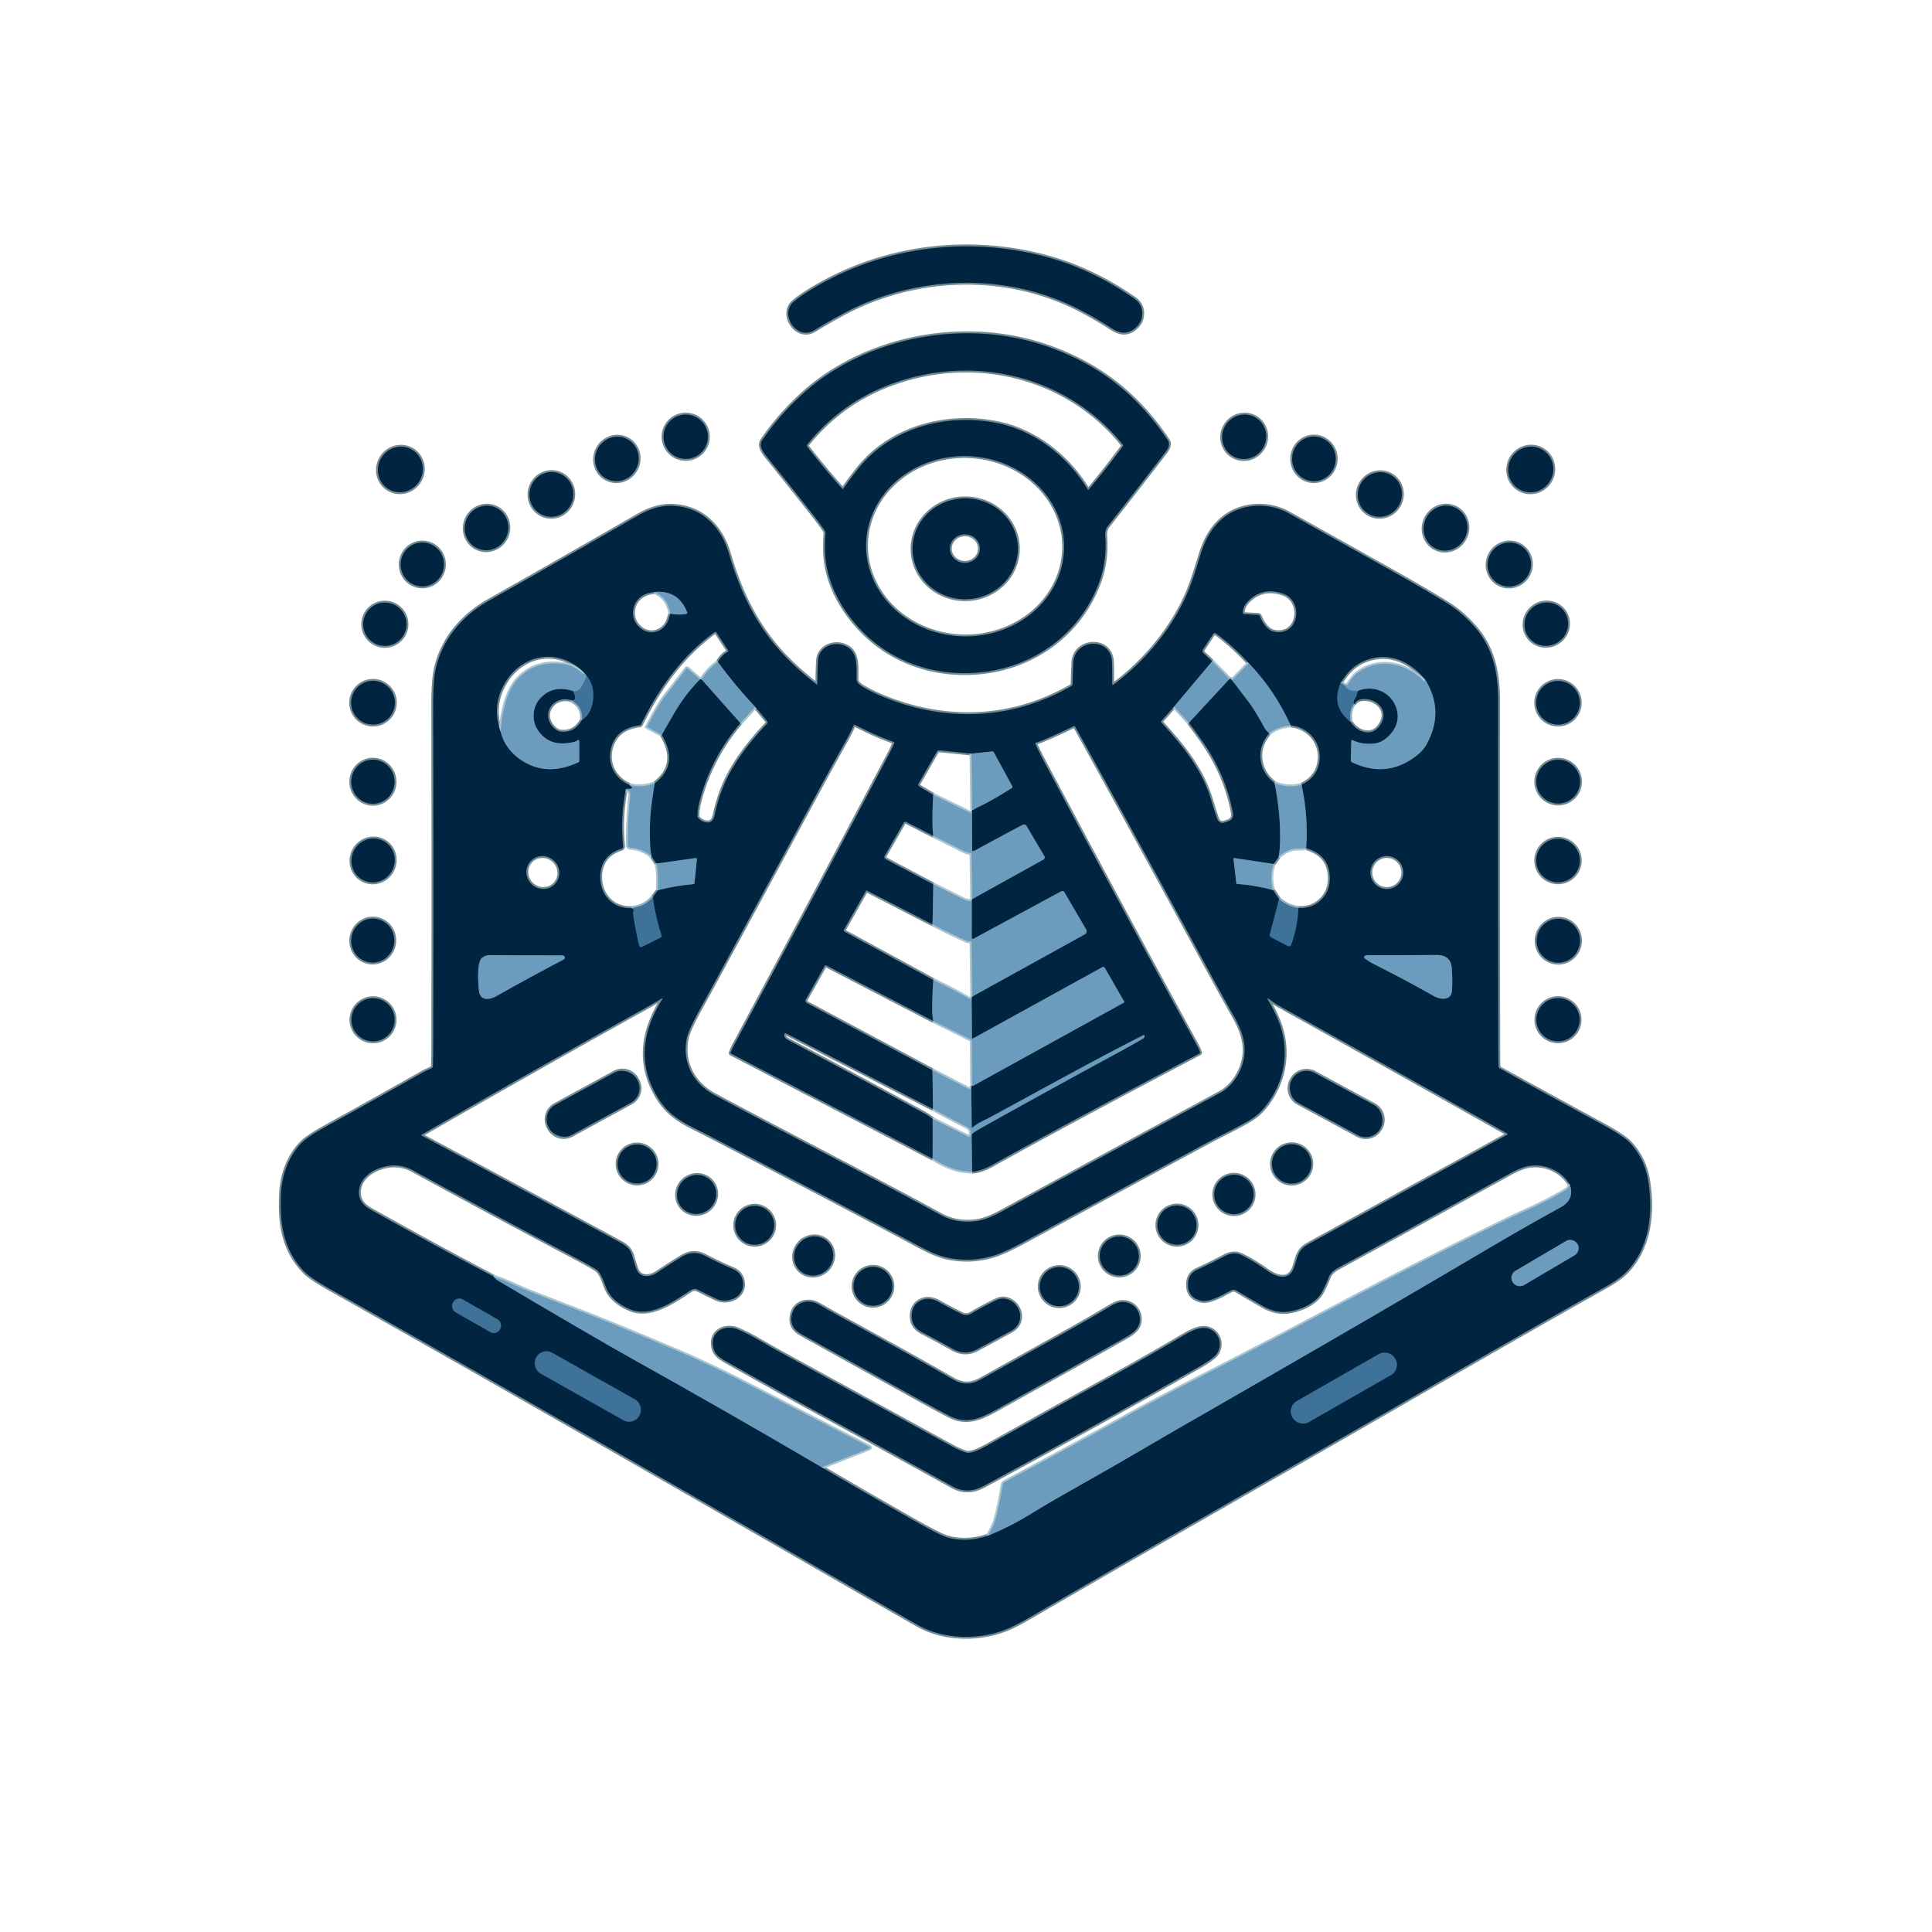 <?xml version="1.0" encoding="UTF-8" standalone="no"?>
<svg
   version="1.1"
   viewBox="0.00 0.00 1024.00 1024.00"
   id="svg234"
   sodipodi:docname="logo.svg"
   inkscape:version="1.3.2 (091e20ef0f, 2023-11-25, custom)"
   xmlns:inkscape="http://www.inkscape.org/namespaces/inkscape"
   xmlns:sodipodi="http://sodipodi.sourceforge.net/DTD/sodipodi-0.dtd"
   xmlns="http://www.w3.org/2000/svg"
   xmlns:svg="http://www.w3.org/2000/svg">
  <defs
     id="defs234" />
  <sodipodi:namedview
     id="namedview234"
     pagecolor="#505050"
     bordercolor="#ffffff"
     borderopacity="1"
     inkscape:showpageshadow="0"
     inkscape:pageopacity="0"
     inkscape:pagecheckerboard="1"
     inkscape:deskcolor="#d1d1d1"
     inkscape:zoom="1.8662109"
     inkscape:cx="511.73208"
     inkscape:cy="511.73208"
     inkscape:window-width="3840"
     inkscape:window-height="2108"
     inkscape:window-x="1920"
     inkscape:window-y="24"
     inkscape:window-maximized="1"
     inkscape:current-layer="svg234" />
  <g
     inkscape:groupmode="layer"
     id="layer1"
     inkscape:label="background"
     style="display:none;fill:#000000;fill-opacity:1">
    <rect
       style="opacity:0.8;fill:#000000;fill-opacity:1;stroke-width:3"
       id="rect235"
       width="1021.601"
       height="1024.199"
       x="1.64"
       y="0.978" />
  </g>
  <g
     stroke-width="2"
     fill="none"
     stroke-linecap="butt"
     id="g157"
     style="display:inline;mix-blend-mode:normal">
    <path
       stroke="#748a93"
       vector-effect="non-scaling-stroke"
       d="m 564.97,160.67 q 11.46,5.03 24.64,13.58 2.27,1.48 4.84,1.98 c 4.64,0.91 9.74,-3.41 10.68,-7.7 q 1.44,-6.57 -4.06,-10.37 -21.77,-15.05 -44.81,-21.53 C 512.16,124.24 464.28,130.88 425.91,156 q -3.04,1.99 -5.34,3.99 c -7.66,6.63 1.83,20.65 10.91,15.11 q 11.46,-6.98 19.32,-10.9 c 35.07,-17.47 78.08,-19.37 114.17,-3.53"
       id="path1" />
    <path
       stroke="#748a93"
       vector-effect="non-scaling-stroke"
       d="m 437.03,281.09 a 2.78,2.77 -60.3 0 1 0.48,1.77 q -0.39,4.89 -0.22,9.85 c 0.53,15.32 8.18,29.8 18.87,41.03 16.49,17.32 39.52,24.94 63.24,22.65 28.22,-2.72 52.53,-20.1 62.83,-46.78 q 4.64,-12 3.57,-25.59 c -0.13,-1.77 0.19,-3.63 1.34,-5.09 q 14.45,-18.31 29.05,-37.29 c 1.65,-2.14 4.72,-5.39 2.71,-8.39 -11.04,-16.55 -25.09,-30.38 -42.32,-39.97 q -34.69,-19.3 -74.8,-16.22 c -27.45,2.1 -55.63,12.89 -76.27,31.64 q -12.49,11.35 -21.52,24.63 c -2.05,3.01 0.7,6.59 2.59,8.93 q 12.14,15.06 24.43,30.68 3.12,3.97 6.02,8.15"
       id="path2" />
    <path
       stroke="#748a93"
       vector-effect="non-scaling-stroke"
       d="m 375.21,231.48 a 11.77,11.77 0 0 0 -11.77,-11.77 11.77,11.77 0 0 0 -11.77,11.77 11.77,11.77 0 0 0 11.77,11.77 11.77,11.77 0 0 0 11.77,-11.77"
       id="path3" />
    <path
       stroke="#748a93"
       vector-effect="non-scaling-stroke"
       d="m 653.256,241.652 a 11.87,11.62 121.4 0 0 16.103,-4.077 11.87,11.62 121.4 0 0 -3.734,-16.186 11.87,11.62 121.4 0 0 -16.103,4.077 11.87,11.62 121.4 0 0 3.734,16.186"
       id="path4" />
    <path
       stroke="#748a93"
       vector-effect="non-scaling-stroke"
       d="m 696.017,255.034 a 11.84,11.56 91.9 0 0 11.946,-11.45 11.84,11.56 91.9 0 0 -11.161,-12.217 11.84,11.56 91.9 0 0 -11.946,11.45 11.84,11.56 91.9 0 0 11.161,12.217"
       id="path5" />
    <path
       stroke="#748a93"
       vector-effect="non-scaling-stroke"
       d="m 321.9,253.971 a 11.86,11.5 115.2 0 0 15.455,-5.835 11.86,11.5 115.2 0 0 -5.356,-15.628 11.86,11.5 115.2 0 0 -15.455,5.835 11.86,11.5 115.2 0 0 5.356,15.628"
       id="path6" />
    <path
       stroke="#748a93"
       vector-effect="non-scaling-stroke"
       d="m 205.893,259.22 a 12.16,11.83 121.3 0 0 16.426,-4.244 12.16,11.83 121.3 0 0 -3.791,-16.536 12.16,11.83 121.3 0 0 -16.426,4.244 12.16,11.83 121.3 0 0 3.791,16.536"
       id="path7" />
    <path
       stroke="#748a93"
       vector-effect="non-scaling-stroke"
       d="m 805.786,259.654 a 12.17,11.92 117.1 0 0 16.155,-5.404 12.17,11.92 117.1 0 0 -5.067,-16.264 12.17,11.92 117.1 0 0 -16.155,5.404 12.17,11.92 117.1 0 0 5.067,16.264"
       id="path8" />
    <path
       stroke="#748a93"
       vector-effect="non-scaling-stroke"
       d="m 289.555,273.631 a 11.89,11.62 103.1 0 0 14.012,-8.947 11.89,11.62 103.1 0 0 -8.623,-14.214 11.89,11.62 103.1 0 0 -14.012,8.947 11.89,11.62 103.1 0 0 8.623,14.214"
       id="path9" />
    <path
       stroke="#748a93"
       vector-effect="non-scaling-stroke"
       d="m 725.097,272.235 a 11.9,11.64 121.7 0 0 16.157,-4.008 11.9,11.64 121.7 0 0 -3.65,-16.241 11.9,11.64 121.7 0 0 -16.157,4.008 11.9,11.64 121.7 0 0 3.65,16.241"
       id="path10" />
    <path
       stroke="#748a93"
       vector-effect="non-scaling-stroke"
       d="m 432.94,362.82 q -8.36,-6.43 -15.53,-13.65 c -15.59,-15.71 -24.77,-34.29 -31.06,-55.78 -4.19,-14.34 -14.39,-24.64 -29.89,-25.32 -6.41,-0.29 -12.66,1.92 -18.24,5.14 q -40.4,23.29 -79.15,45.21 c -14.47,8.19 -25.13,20.99 -28.33,37.15 q -1.18,6.01 -1.15,19.35 0.22,93.66 0.02,181.42 -0.01,4.33 -0.16,8.8 -0.02,0.59 -0.52,0.89 c -1.38,0.83 -3.01,1.34 -4.42,2.14 q -25.3,14.33 -52.18,29.17 -9.02,4.98 -12.3,8.24 c -7.04,7.02 -10.68,17.22 -11.1,27.2 -0.27,6.47 -0.19,13.2 1.09,19.51 q 2.61,12.82 11.35,21.79 3.23,3.32 13.81,9.28 c 96.57,54.38 188.56,107.44 283.17,161.85 q 13.65,7.85 28.07,16.05 c 14.93,8.49 35.8,8.18 51.15,0.42 q 4.38,-2.22 8.48,-4.6 34.93,-20.32 66.88,-38.65 43.32,-24.85 83.56,-47.9 c 49.17,-28.16 102.09,-59.13 154.23,-88.36 q 7.8,-4.37 11.35,-8.06 c 12.22,-12.69 14.2,-30.88 11.55,-48.11 q -1.83,-11.92 -9.81,-20.39 -3.33,-3.54 -15.68,-10.23 -27.14,-14.71 -53.19,-29.09 a 1.29,1.29 0 0 1 -0.67,-1.08 q -0.12,-2.73 -0.13,-5.23 -0.22,-94.56 -0.09,-188.17 c 0.02,-14.83 -2.47,-28.22 -12.51,-39.6 q -6.96,-7.9 -15.13,-12.86 -12.9,-7.86 -29.05,-16.92 -29.55,-16.57 -54.56,-30.51 c -10.47,-5.83 -24.69,-5.15 -34.16,2.39 -6.6,5.26 -10.09,12.17 -12.6,20.39 -1.96,6.42 -3.91,12.92 -6.51,19.11 -7.96,18.94 -22.61,36.65 -39.35,49.03 a 0.45,0.44 -17.8 0 1 -0.71,-0.36 q 0.08,-6.43 -0.09,-11.56 c -0.46,-13.58 -20.01,-12.45 -20.52,0.44 q -0.21,5.41 -0.39,11.12 -0.02,0.77 -0.68,1.15 -31.31,17.94 -66.46,14.24 -16.16,-1.71 -32.03,-8.05 -7.15,-2.86 -12.5,-6.12 c -1.26,-0.76 -2.73,-2 -2.78,-3.59 -0.21,-6.51 1.25,-15.04 -6.58,-18 -6.08,-2.31 -13.46,1.04 -13.88,7.91 q -0.39,6.52 -0.33,12.65 a 0.18,0.18 0 0 1 -0.29,0.15"
       id="path11" />
    <path
       stroke="#748a93"
       vector-effect="non-scaling-stroke"
       d="m 761.246,290.873 a 12.01,11.55 114.1 0 0 15.447,-6.247 12.01,11.55 114.1 0 0 -5.639,-15.679 12.01,11.55 114.1 0 0 -15.447,6.247 12.01,11.55 114.1 0 0 5.639,15.679"
       id="path12" />
    <path
       stroke="#748a93"
       vector-effect="non-scaling-stroke"
       d="m 253.639,290.9 a 11.86,11.54 110.9 0 0 15.012,-6.963 11.86,11.54 110.9 0 0 -6.55,-15.197 11.86,11.54 110.9 0 0 -15.012,6.963 11.86,11.54 110.9 0 0 6.55,15.197"
       id="path13" />
    <path
       stroke="#748a93"
       vector-effect="non-scaling-stroke"
       d="M 223.433,310.823 A 11.65,11.49 92 0 0 235.323,299.581 11.65,11.49 92 0 0 224.247,287.537 11.65,11.49 92 0 0 212.357,298.779 11.65,11.49 92 0 0 223.433,310.823"
       id="path14" />
    <path
       stroke="#748a93"
       vector-effect="non-scaling-stroke"
       d="m 795.229,309.932 a 11.72,11.46 113.7 0 0 15.204,-6.125 11.72,11.46 113.7 0 0 -5.783,-15.338 11.72,11.46 113.7 0 0 -15.204,6.125 11.72,11.46 113.7 0 0 5.783,15.338"
       id="path15" />
    <path
       stroke="#748a93"
       vector-effect="non-scaling-stroke"
       d="m 215.47,330.86 a 11.49,11.49 0 0 0 -11.49,-11.49 11.49,11.49 0 0 0 -11.49,11.49 11.49,11.49 0 0 0 11.49,11.49 11.49,11.49 0 0 0 11.49,-11.49"
       id="path16" />
    <path
       stroke="#748a93"
       vector-effect="non-scaling-stroke"
       d="m 828.821,323.722 a 11.66,11.4 -37.5 0 0 -16.19,-1.946 11.66,11.4 -37.5 0 0 -2.311,16.142 11.66,11.4 -37.5 0 0 16.19,1.946 11.66,11.4 -37.5 0 0 2.311,-16.142"
       id="path17" />
    <path
       stroke="#748a93"
       vector-effect="non-scaling-stroke"
       d="m 209.31,372.45 a 11.61,11.61 0 0 0 -11.61,-11.61 11.61,11.61 0 0 0 -11.61,11.61 11.61,11.61 0 0 0 11.61,11.61 11.61,11.61 0 0 0 11.61,-11.61"
       id="path18" />
    <path
       stroke="#748a93"
       vector-effect="non-scaling-stroke"
       d="m 837.35,372.48 a 11.58,11.58 0 0 0 -11.58,-11.58 11.58,11.58 0 0 0 -11.58,11.58 11.58,11.58 0 0 0 11.58,11.58 11.58,11.58 0 0 0 11.58,-11.58"
       id="path19" />
    <path
       stroke="#748a93"
       vector-effect="non-scaling-stroke"
       d="M 198.059,426.033 A 11.71,11.49 88 0 0 209.133,413.929 11.71,11.49 88 0 0 197.241,402.627 11.71,11.49 88 0 0 186.167,414.731 11.71,11.49 88 0 0 198.059,426.033"
       id="path20" />
    <path
       stroke="#748a93"
       vector-effect="non-scaling-stroke"
       d="m 837.47,414.28 a 11.62,11.62 0 0 0 -11.62,-11.62 11.62,11.62 0 0 0 -11.62,11.62 11.62,11.62 0 0 0 11.62,11.62 11.62,11.62 0 0 0 11.62,-11.62"
       id="path21" />
    <path
       stroke="#748a93"
       vector-effect="non-scaling-stroke"
       d="m 192.47,466.502 a 11.71,11.43 116.8 0 0 15.482,-5.299 11.71,11.43 116.8 0 0 -4.923,-15.606 11.71,11.43 116.8 0 0 -15.482,5.299 11.71,11.43 116.8 0 0 4.923,15.606"
       id="path22" />
    <path
       stroke="#748a93"
       vector-effect="non-scaling-stroke"
       d="m 837.35,456.09 a 11.57,11.57 0 0 0 -11.57,-11.57 11.57,11.57 0 0 0 -11.57,11.57 11.57,11.57 0 0 0 11.57,11.57 11.57,11.57 0 0 0 11.57,-11.57"
       id="path23" />
    <path
       stroke="#748a93"
       vector-effect="non-scaling-stroke"
       d="m 195.562,510.026 a 11.68,11.42 99.9 0 0 13.258,-9.543 11.68,11.42 99.9 0 0 -9.242,-13.47 11.68,11.42 99.9 0 0 -13.258,9.543 11.68,11.42 99.9 0 0 9.242,13.47"
       id="path24" />
    <path
       stroke="#748a93"
       vector-effect="non-scaling-stroke"
       d="m 823.446,509.988 a 11.66,11.5 102.4 0 0 13.736,-8.918 11.66,11.5 102.4 0 0 -8.728,-13.857 11.66,11.5 102.4 0 0 -13.736,8.918 11.66,11.5 102.4 0 0 8.728,13.857"
       id="path25" />
    <path
       stroke="#748a93"
       vector-effect="non-scaling-stroke"
       d="m 209.16,540.5 a 11.45,11.45 0 0 0 -11.45,-11.45 11.45,11.45 0 0 0 -11.45,11.45 11.45,11.45 0 0 0 11.45,11.45 11.45,11.45 0 0 0 11.45,-11.45"
       id="path26" />
    <path
       stroke="#748a93"
       vector-effect="non-scaling-stroke"
       d="M 837.24,540.47 A 11.47,11.47 0 0 0 825.77,529 a 11.47,11.47 0 0 0 -11.47,11.47 11.47,11.47 0 0 0 11.47,11.47 11.47,11.47 0 0 0 11.47,-11.47"
       id="path27" />
    <path
       stroke="#748a93"
       vector-effect="non-scaling-stroke"
       d="m 595.12,235.73 c -31.9,-39.81 -87.14,-49.72 -132.18,-28.19 -13.77,6.58 -25.38,16.09 -34.97,27.94 a 1.13,1.13 0 0 0 -0.01,1.41 q 8.61,11.08 18.46,22.18 a 0.33,0.33 0 0 0 0.52,-0.03 q 3.66,-5.26 7.96,-10.67 c 17.3,-21.72 46.69,-29.52 73.67,-24.12 19.96,4 37.53,17.86 48.02,35.32 a 0.22,0.22 0 0 0 0.36,0.03 q 9.3,-11.07 18.18,-23.08 a 0.65,0.65 0 0 0 -0.01,-0.79"
       id="path28" />
    <path
       stroke="#748a93"
       vector-effect="non-scaling-stroke"
       d="m 563.974,291.168 a 52.48,47.78 1.8 0 0 -50.953,-49.405 52.48,47.78 1.8 0 0 -53.955,46.108 52.48,47.78 1.8 0 0 50.953,49.405 52.48,47.78 1.8 0 0 53.955,-46.108"
       id="path29" />
    <path
       stroke="#748a93"
       vector-effect="non-scaling-stroke"
       d="m 539.499,290.09 a 27.93,26.75 -1.6 0 0 -28.666,-25.96 27.93,26.75 -1.6 0 0 -27.172,27.52 27.93,26.75 -1.6 0 0 28.666,25.96 27.93,26.75 -1.6 0 0 27.172,-27.52"
       id="path30" />
    <path
       stroke="#748a93"
       vector-effect="non-scaling-stroke"
       d="m 519.36,290.714 a 7.95,7.53 -0.4 0 0 -8.002,-7.474 7.95,7.53 -0.4 0 0 -7.897,7.585 7.95,7.53 -0.4 0 0 8.002,7.474 7.95,7.53 -0.4 0 0 7.897,-7.585"
       id="path31" />
    <path
       stroke="#748a93"
       vector-effect="non-scaling-stroke"
       d="m 667.74,326.55 c 1.24,3.19 3.85,7.5 7.54,8.24 13.39,2.67 15.96,-16.49 4.52,-20.23 q -10.83,-3.55 -18.4,4.19 -2.51,2.56 -2.71,5.85 a 0.86,0.85 3.3 0 0 0.81,0.9 l 7.35,0.4 a 1.02,1.01 -8.4 0 1 0.89,0.65"
       id="path32" />
    <path
       stroke="#748a93"
       vector-effect="non-scaling-stroke"
       d="m 346.9,313.8 c -5.99,0.41 -10.91,4.13 -11.36,10.27 q -0.38,5.19 3.87,8.81 c 5.24,4.46 12.77,1.9 14.87,-4.44 q 0.53,-1.59 0.98,-3.19"
       id="path33" />
    <path
       stroke="#36617f"
       vector-effect="non-scaling-stroke"
       d="m 355.26,325.25 q 4.37,0.87 8.42,0.16 a 0.69,0.68 73.9 0 0 0.51,-0.93 q -4.7,-11.93 -17.29,-10.68"
       id="path34" />
    <path
       stroke="#a9c5d2"
       vector-effect="non-scaling-stroke"
       d="m 355.26,325.25 q -1.01,-8.06 -8.36,-11.45"
       id="path35" />
    <path
       stroke="#36617f"
       vector-effect="non-scaling-stroke"
       d="m 333.71,416.1 1.15,0.99 q 0.42,0.36 -0.05,0.64 -0.89,0.53 -1.79,0.4 -1.26,-0.18 -1.41,0.59"
       id="path36" />
    <path
       stroke="#748a93"
       vector-effect="non-scaling-stroke"
       d="m 331.61,418.72 q -2.86,14.84 -1.34,29.83 a 1.24,1.23 78.8 0 1 -0.88,1.32 q -4.84,1.44 -7.82,4.82 c -4.39,4.98 -4.32,13.47 -1.29,18.8 q 4.53,7.96 14.46,7.85"
       id="path37" />
    <path
       stroke="#204c6d"
       vector-effect="non-scaling-stroke"
       d="m 334.74,481.34 q 0.87,0.23 1.07,0.82 0.08,0.24 -0.16,1.14 -0.18,0.69 -0.07,1.4 1.28,8.37 3.2,16.54 a 0.97,0.97 0 0 0 1.38,0.65 l 9.78,-4.87 q 0.96,-0.47 0.63,-1.49 -3.25,-9.84 -4.56,-20.05"
       id="path38" />
    <path
       stroke="#748a93"
       vector-effect="non-scaling-stroke"
       d="m 346.01,475.48 2.72,-3.67"
       id="path39" />
    <path
       stroke="#36617f"
       vector-effect="non-scaling-stroke"
       d="m 348.73,471.81 q 9.17,-2.38 18.77,-3.2 0.54,-0.04 0.59,-0.59 l 1.25,-12.38 q 0.1,-0.96 -0.85,-0.82 l -20.61,2.91"
       id="path40" />
    <path
       stroke="#748a93"
       vector-effect="non-scaling-stroke"
       d="m 347.88,457.73 -2.55,-3.93"
       id="path41" />
    <path
       stroke="#36617f"
       vector-effect="non-scaling-stroke"
       d="m 345.33,453.8 q -0.6,-2.76 -0.71,-5.3 c -0.35,-7.86 -0.24,-15.36 0.88,-23.35 q 0.69,-4.9 1.46,-9.92"
       id="path42" />
    <path
       stroke="#748a93"
       vector-effect="non-scaling-stroke"
       d="m 346.96,415.23 q 13.19,-10.05 3.76,-25.76"
       id="path43" />
    <path
       stroke="#36617f"
       vector-effect="non-scaling-stroke"
       d="m 350.72,389.47 q 5.77,-10.04 7.43,-12.82 5.29,-8.83 12.86,-16.59"
       id="path44" />
    <path
       stroke="#748a93"
       vector-effect="non-scaling-stroke"
       d="m 371.01,360.06 0.8,-0.01"
       id="path45" />
    <path
       stroke="#36617f"
       vector-effect="non-scaling-stroke"
       d="m 371.81,360.05 20.64,23.22"
       id="path46" />
    <path
       stroke="#748a93"
       vector-effect="non-scaling-stroke"
       d="m 392.45,383.27 q -15.6,18.18 -21.67,41.48 -1.19,4.57 -1.09,7.9 0.02,0.54 0.4,0.94 1.46,1.52 3.38,2.08 4.22,1.23 5.22,-3.42 2.03,-9.5 5.57,-17.43 c 4.94,-11.05 13.24,-21.75 22.27,-31.26 a 1.04,1.02 47 0 0 0.04,-1.37 l -6.28,-7.51"
       id="path47" />
    <path
       stroke="#36617f"
       vector-effect="non-scaling-stroke"
       d="M 400.29,374.68 Q 389.74,363.47 380.44,350.83"
       id="path48" />
    <path
       stroke="#748a93"
       vector-effect="non-scaling-stroke"
       d="m 380.44,350.83 q 2.06,-3.62 5.33,-5.38 a 0.5,0.49 -31 0 0 0.18,-0.71 l -6.23,-9.48 a 0.71,0.71 0 0 0 -1.01,-0.18 C 361.5,347.56 349.09,365 339.82,383.83 q -0.28,0.56 -0.89,0.64 -12,1.55 -14.93,11.53 c -2.47,8.45 1.62,16.55 9.71,20.1"
       id="path49" />
    <path
       stroke="#a9c5d2"
       vector-effect="non-scaling-stroke"
       d="m 380.44,350.83 q -5.15,3.68 -8.63,9.22"
       id="path50" />
    <path
       stroke="#a9c5d2"
       vector-effect="non-scaling-stroke"
       d="m 371.01,360.06 -6.5,-5.69 a 0.52,0.52 0 0 0 -0.75,0.08 q -5.45,7.1 -10.86,13.99 c -3.88,4.96 -6.78,10.82 -9.79,16.41 a 0.53,0.52 -62.7 0 0 0.22,0.71 l 7.39,3.91"
       id="path51" />
    <path
       stroke="#a9c5d2"
       vector-effect="non-scaling-stroke"
       d="m 346.96,415.23 q -6.89,2.47 -13.25,0.87"
       id="path52" />
    <path
       stroke="#a9c5d2"
       vector-effect="non-scaling-stroke"
       d="m 400.29,374.68 -7.84,8.59"
       id="path53" />
    <path
       stroke="#a9c5d2"
       vector-effect="non-scaling-stroke"
       d="m 345.33,453.8 q -5.13,-4.08 -11.28,-4.43 a 1.41,1.41 0 0 1 -1.33,-1.41 q -0.05,-13.49 1.31,-26.46 0.27,-2.53 -2.42,-2.78"
       id="path54" />
    <path
       stroke="#a9c5d2"
       vector-effect="non-scaling-stroke"
       d="m 347.88,457.73 q 1.04,3.9 0.88,9.27 -0.08,2.52 -0.03,4.81"
       id="path55" />
    <path
       stroke="#93b0c0"
       vector-effect="non-scaling-stroke"
       d="m 346.01,475.48 q -4.11,4.98 -11.27,5.86"
       id="path56" />
    <path
       stroke="#36617f"
       vector-effect="non-scaling-stroke"
       d="m 642.48,350.46 -20.2,24.07"
       id="path57" />
    <path
       stroke="#748a93"
       vector-effect="non-scaling-stroke"
       d="m 622.28,374.53 -6.68,7.57 q -0.39,0.44 0.01,0.87 c 11.69,12.8 21.67,25.03 26.51,41.6 q 1.33,4.55 2.96,9.22 1.1,3.14 4.25,2.06 l 1.5,-0.51 q 3.23,-1.11 2.62,-4.47 -3.78,-20.47 -16.56,-38.52 -4.65,-6.55 -6.76,-9.24"
       id="path58" />
    <path
       stroke="#36617f"
       vector-effect="non-scaling-stroke"
       d="m 630.13,383.11 21.52,-23.28"
       id="path59" />
    <path
       stroke="#748a93"
       vector-effect="non-scaling-stroke"
       d="m 651.65,359.83 q 0.54,0.09 1.33,0.64"
       id="path60" />
    <path
       stroke="#36617f"
       vector-effect="non-scaling-stroke"
       d="m 652.98,360.47 q 4.11,5.43 8.47,11.08 3.81,4.94 8.88,14.42 0.41,0.75 1.1,1.4 0.68,0.65 1.26,1.3"
       id="path61" />
    <path
       stroke="#748a93"
       vector-effect="non-scaling-stroke"
       d="m 672.69,388.67 q -5.93,7.04 -4.37,15.08 1.3,6.76 7.24,11.34"
       id="path62" />
    <path
       stroke="#36617f"
       vector-effect="non-scaling-stroke"
       d="m 675.56,415.09 q 3.38,16.5 2.85,32.41 -0.1,3.2 -0.67,6.61"
       id="path63" />
    <path
       stroke="#748a93"
       vector-effect="non-scaling-stroke"
       d="m 677.74,454.11 -2.68,3.83"
       id="path64" />
    <path
       stroke="#36617f"
       vector-effect="non-scaling-stroke"
       d="m 675.06,457.94 -20.84,-3.15 q -0.49,-0.08 -0.44,0.41 l 1.48,12.79 q 0.06,0.47 0.53,0.51 9.45,0.68 18.96,3.25"
       id="path65" />
    <path
       stroke="#748a93"
       vector-effect="non-scaling-stroke"
       d="m 674.75,471.75 3.21,4.79"
       id="path66" />
    <path
       stroke="#204c6d"
       vector-effect="non-scaling-stroke"
       d="M 677.96,476.54 673,495.31 a 1.21,1.21 0 0 0 0.6,1.38 l 8.94,4.73 a 1.27,1.27 0 0 0 1.79,-0.69 q 3.43,-9.5 3.85,-19.51"
       id="path67" />
    <path
       stroke="#748a93"
       vector-effect="non-scaling-stroke"
       d="m 688.18,481.22 q 7.13,0.43 11.89,-4.16 5.5,-5.32 4.63,-13.81 -1.08,-10.38 -12.41,-13.71"
       id="path68" />
    <path
       stroke="#36617f"
       vector-effect="non-scaling-stroke"
       d="m 692.29,449.54 q 1.19,-16.99 -2.45,-33.62"
       id="path69" />
    <path
       stroke="#748a93"
       vector-effect="non-scaling-stroke"
       d="m 689.84,415.92 q 7.89,-3.69 9.36,-11.67 c 1.83,-9.96 -5.21,-18.86 -15.13,-19.76"
       id="path70" />
    <path
       stroke="#36617f"
       vector-effect="non-scaling-stroke"
       d="m 684.07,384.49 q -8.27,-18.5 -22.19,-32.96"
       id="path71" />
    <path
       stroke="#748a93"
       vector-effect="non-scaling-stroke"
       d="m 661.88,351.53 q -8.24,-9.07 -17.39,-15.77 a 1.05,1.04 -54.8 0 0 -1.48,0.26 l -5.36,8.11 a 1.61,1.6 38.2 0 0 0.25,2.07 l 4.58,4.26"
       id="path72" />
    <path
       stroke="#a9c5d2"
       vector-effect="non-scaling-stroke"
       d="m 661.88,351.53 -8.9,8.94"
       id="path73" />
    <path
       stroke="#a9c5d2"
       vector-effect="non-scaling-stroke"
       d="m 651.65,359.83 -9.17,-9.37"
       id="path74" />
    <path
       stroke="#a9c5d2"
       vector-effect="non-scaling-stroke"
       d="m 684.07,384.49 q -6.64,0.49 -11.38,4.18"
       id="path75" />
    <path
       stroke="#a9c5d2"
       vector-effect="non-scaling-stroke"
       d="m 630.13,383.11 -7.85,-8.58"
       id="path76" />
    <path
       stroke="#a9c5d2"
       vector-effect="non-scaling-stroke"
       d="m 689.84,415.92 q -6.85,2.04 -14.28,-0.83"
       id="path77" />
    <path
       stroke="#a9c5d2"
       vector-effect="non-scaling-stroke"
       d="m 692.29,449.54 q -1.83,0.29 -4.79,0.25 -4.86,-0.07 -9.76,4.32"
       id="path78" />
    <path
       stroke="#93b0c0"
       vector-effect="non-scaling-stroke"
       d="m 688.18,481.22 q -5.66,-0.7 -10.22,-4.68"
       id="path79" />
    <path
       stroke="#a9c5d2"
       vector-effect="non-scaling-stroke"
       d="m 674.75,471.75 q -2.03,-7.21 0.31,-13.81"
       id="path80" />
    <path
       stroke="#36617f"
       vector-effect="non-scaling-stroke"
       d="m 265.36,387.87 q 2.66,10.43 13.04,16.3 c 9.11,5.15 18.93,4.21 28.15,-0.17 a 0.79,0.78 77.6 0 0 0.45,-0.71 l 0.02,-10.55 a 0.51,0.5 -9.3 0 0 -0.68,-0.48 q -0.36,0.13 -0.66,0.37 -0.46,0.38 -1.04,0.52 c -8.24,2.1 -15.49,0.72 -20.09,-7.02 -2.69,-4.54 -2.16,-11.1 1.01,-15.05 q 6.85,-8.54 18.27,-4.77"
       id="path81" />
    <path
       stroke="#204c6d"
       vector-effect="non-scaling-stroke"
       d="m 303.83,366.31 q 2.46,5.63 -1.27,4.75"
       id="path82" />
    <path
       stroke="#748a93"
       vector-effect="non-scaling-stroke"
       d="m 302.56,371.06 c -8.82,-2.65 -16.3,6.98 -9.3,14.45 q 1.91,2.04 4,2.26 7.27,0.78 11.21,-6.23"
       id="path83" />
    <path
       stroke="#204c6d"
       vector-effect="non-scaling-stroke"
       d="m 308.47,381.54 q 5.04,-3.04 5.89,-11.04 0.76,-7.08 -3.42,-12.28"
       id="path84" />
    <path
       stroke="#36617f"
       vector-effect="non-scaling-stroke"
       d="m 310.94,358.22 -1.41,-1.76"
       id="path85" />
    <path
       stroke="#748a93"
       vector-effect="non-scaling-stroke"
       d="m 309.53,356.46 c -13.44,-13.48 -32.96,-10.02 -42.13,5.93 q -6.9,11.99 -2.04,25.48"
       id="path86" />
    <path
       stroke="#a9c5d2"
       vector-effect="non-scaling-stroke"
       d="m 309.53,356.46 -0.11,0.4 q -0.17,0.61 -0.63,0.17 c -3,-2.91 -5.94,-4.46 -10.23,-5.05 q -14.76,-2.01 -23.88,7.6 -4.41,4.64 -6.85,13.11 -2.04,7.08 -2.47,15.18"
       id="path87" />
    <path
       stroke="#5587ab"
       vector-effect="non-scaling-stroke"
       d="m 310.94,358.22 q -1.18,3.25 -2.81,5.93 -1.64,2.68 -4.3,2.16"
       id="path88" />
    <path
       stroke="#93b0c0"
       vector-effect="non-scaling-stroke"
       d="m 308.47,381.54 q 0.56,-7.28 -5.91,-10.48"
       id="path89" />
    <path
       stroke="#204c6d"
       vector-effect="non-scaling-stroke"
       d="m 710.59,361.81 q -5.35,12.97 5.2,20.7"
       id="path90" />
    <path
       stroke="#748a93"
       vector-effect="non-scaling-stroke"
       d="m 715.79,382.51 q 2.79,4.28 6.96,5.33 5.85,1.47 9.24,-4.31 c 4.27,-7.29 -2.68,-13.69 -9.99,-12.97 q -2.51,0.24 -4.45,2.61"
       id="path91" />
    <path
       stroke="#204c6d"
       vector-effect="non-scaling-stroke"
       d="m 717.55,373.17 q -0.38,-1.42 0.65,-2.96 0.74,-1.11 0.92,-1.88 0.23,-0.99 0.45,-2.11"
       id="path92" />
    <path
       stroke="#36617f"
       vector-effect="non-scaling-stroke"
       d="m 719.57,366.22 c 7.83,-3.29 16.87,0.12 20.13,8.01 2.61,6.33 0.46,12.28 -4.5,16.65 q -3.33,2.94 -7.11,3.24 -6.55,0.5 -11.17,-1.83 -0.68,-0.35 -0.7,0.42 l -0.26,10.24 a 1.14,1.14 0 0 0 0.65,1.06 q 18.43,8.78 34.15,-3.47 3.52,-2.73 5.22,-5.79 9.83,-17.65 -0.55,-34.44"
       id="path93" />
    <path
       stroke="#748a93"
       vector-effect="non-scaling-stroke"
       d="m 755.43,360.31 c -7.54,-9.46 -18.71,-14.77 -30.57,-10.68 q -6.89,2.37 -11.33,8.11 -1.5,1.93 -2.94,4.07"
       id="path94" />
    <path
       stroke="#a9c5d2"
       vector-effect="non-scaling-stroke"
       d="m 755.43,360.31 q -0.43,-0.11 -0.35,0.45 0.11,0.87 -0.49,0.24 c -9.41,-9.81 -24.22,-12.62 -35.22,-4.26 -1.93,1.47 -3.33,3.62 -4.73,5.66 q -0.75,1.09 -1.87,0.96"
       id="path95" />
    <path
       stroke="#93b0c0"
       vector-effect="non-scaling-stroke"
       d="m 712.77,363.36 -2.18,-1.55"
       id="path96" />
    <path
       stroke="#5587ab"
       vector-effect="non-scaling-stroke"
       d="m 719.57,366.22 q -5.61,0.25 -6.8,-2.86"
       id="path97" />
    <path
       stroke="#93b0c0"
       vector-effect="non-scaling-stroke"
       d="m 717.55,373.17 q -2.6,3.15 -1.76,9.34"
       id="path98" />
    <path
       stroke="#36617f"
       vector-effect="non-scaling-stroke"
       d="m 515.28,621.03 -0.31,-19.31 a 1.25,1.25 0 0 1 0.53,-1.04 q 1.83,-1.3 3.62,-2.3 34.29,-19.23 69.84,-38.48 8.4,-4.55 16.9,-9.43 0.66,-0.38 0.73,-1.12 l 0.02,-0.3 a 0.41,0.41 0 0 0 -0.59,-0.4 c -27.53,13.98 -54.25,28.94 -81.32,43.58 -3.13,1.69 -6.35,2.88 -9.04,5.21 q -0.61,0.53 -0.62,-0.27 l -0.25,-20.57"
       id="path99" />
    <path
       stroke="#748a93"
       vector-effect="non-scaling-stroke"
       d="m 514.79,576.6 q 0.53,-0.76 0.43,-1.31"
       id="path100" />
    <path
       stroke="#36617f"
       vector-effect="non-scaling-stroke"
       d="m 515.22,575.29 0.24,0.16 q 0.18,0.12 0.36,0.02 l 79.83,-44.03 a 0.46,0.45 -30.2 0 0 0.17,-0.62 L 585.53,512.9 a 0.88,0.88 0 0 0 -1.18,-0.33 l -68.6,37.81 a 0.4,0.4 0 0 1 -0.59,-0.35 l -0.17,-20.97"
       id="path101" />
    <path
       stroke="#748a93"
       vector-effect="non-scaling-stroke"
       d="m 514.99,529.06 q 0.29,-0.54 0.29,-0.86"
       id="path102" />
    <path
       stroke="#36617f"
       vector-effect="non-scaling-stroke"
       d="m 515.28,528.2 59.71,-32.99 a 1.86,1.85 60.3 0 0 0.7,-2.56 l -11.55,-19.76 a 1.26,1.26 0 0 0 -1.69,-0.47 l -46.47,25.14 a 0.63,0.63 0 0 1 -0.93,-0.55 l 0.01,-19.57"
       id="path103" />
    <path
       stroke="#748a93"
       vector-effect="non-scaling-stroke"
       d="m 515.06,477.44 q 0.22,-0.59 0.19,-0.88"
       id="path104" />
    <path
       stroke="#36617f"
       vector-effect="non-scaling-stroke"
       d="m 515.25,476.56 37.79,-20.96 a 1.31,1.31 0 0 0 0.5,-1.81 l -9.34,-15.82 q -0.87,-1.49 -2.4,-0.68 -12.26,6.5 -24.74,13.32 -0.67,0.37 -1.47,0.43 a 0.3,0.29 88.2 0 1 -0.31,-0.3 l -0.07,-20.51"
       id="path105" />
    <path
       stroke="#748a93"
       vector-effect="non-scaling-stroke"
       d="m 515.21,430.23 q 0.23,-0.73 0.04,-0.95"
       id="path106" />
    <path
       stroke="#36617f"
       vector-effect="non-scaling-stroke"
       d="m 515.25,429.28 q 0.28,0.15 0.46,0.03 1.58,-1.02 3.71,-2.01 5.8,-2.7 16.83,-9.59 a 0.78,0.77 60.1 0 0 0.27,-1.02 l -9.79,-17.97 q -0.27,-0.5 -0.83,-0.44 l -10.99,1.16"
       id="path107" />
    <path
       stroke="#748a93"
       vector-effect="non-scaling-stroke"
       d="m 514.91,399.44 -17.21,-1.75 a 1.05,1.04 -71.9 0 0 -1.01,0.52 l -9.76,16.99 a 1.3,1.29 -59.6 0 0 0.45,1.75 l 7.27,4.33"
       id="path108" />
    <path
       stroke="#36617f"
       vector-effect="non-scaling-stroke"
       d="m 494.65,421.28 q -0.57,8.78 -0.37,16.97 0.05,2.07 0.42,4.78"
       id="path109" />
    <path
       stroke="#748a93"
       vector-effect="non-scaling-stroke"
       d="m 494.7,443.03 -14.38,-7.36 a 0.99,0.99 0 0 0 -1.31,0.38 l -10.1,17.56 a 1.27,1.27 0 0 0 0.51,1.76 l 25.24,13.35"
       id="path110" />
    <path
       stroke="#36617f"
       vector-effect="non-scaling-stroke"
       d="m 494.66,468.72 -0.38,21.23"
       id="path111" />
    <path
       stroke="#748a93"
       vector-effect="non-scaling-stroke"
       d="M 494.28,489.95 459.6,472.09 a 0.55,0.53 -61.4 0 0 -0.71,0.22 l -11.54,20.39 a 0.82,0.81 29 0 0 0.33,1.12 l 47.05,25.62"
       id="path112" />
    <path
       stroke="#36617f"
       vector-effect="non-scaling-stroke"
       d="m 494.73,519.44 q -0.62,6.16 -0.61,16.06 0.01,3.4 0.63,5.69"
       id="path113" />
    <path
       stroke="#748a93"
       vector-effect="non-scaling-stroke"
       d="m 494.75,541.19 -56.78,-29.44 a 0.69,0.68 28.1 0 0 -0.91,0.27 l -9.94,17.71 a 1.39,1.38 28.7 0 0 0.56,1.9 l 66.55,35.6"
       id="path114" />
    <path
       stroke="#36617f"
       vector-effect="non-scaling-stroke"
       d="m 494.23,567.23 0.29,20.57"
       id="path115" />
    <path
       stroke="#748a93"
       vector-effect="non-scaling-stroke"
       d="m 494.52,587.8 -77.64,-39.96 q -1.07,-0.55 -1.24,0.64 -0.05,0.32 0.04,0.63 0.36,1.23 1.48,1.82 37.05,19.66 73.35,39.51 1.5,0.82 3.83,2.63"
       id="path116" />
    <path
       stroke="#36617f"
       vector-effect="non-scaling-stroke"
       d="m 494.34,593.07 -0.01,21.04"
       id="path117" />
    <path
       stroke="#748a93"
       vector-effect="non-scaling-stroke"
       d="M 494.33,614.11 387.54,558.48 q -0.45,-0.23 -0.25,-0.7 0.95,-2.33 1.88,-4.06 41.48,-77.23 81.95,-153.86 1.5,-2.86 2.82,-5.87 a 0.58,0.58 0 0 0 -0.34,-0.78 q -10.06,-3.62 -20.32,-8.95 a 0.62,0.62 0 0 0 -0.85,0.29 q -1.98,4.34 -4.43,8.71 -7.3,13 -14.03,25.45 -25.96,48.02 -53.48,98.83 -4.53,8.36 -9.83,17.98 -5.88,10.7 -6.74,15.23 c -2.37,12.66 3.68,23.69 14.87,29.69 41.1,22.04 80.3,41.99 120.09,63.65 q 8.14,4.44 18.43,3.12 c 4.42,-0.56 9.32,-2.74 13.31,-4.93 q 57.94,-31.61 116.1,-63.05 c 5.09,-2.76 9.12,-7.97 11.18,-13.42 3.69,-9.72 1.19,-18.07 -3.71,-26.79 q -7.78,-13.86 -14.78,-26.77 -34.62,-63.88 -69.46,-126.99 -0.36,-0.64 -1.02,-0.32 -8.19,4.03 -16.91,7.68 -1.36,0.57 -2.75,0.92 -0.77,0.2 -0.44,0.92 1.78,3.95 4.52,9.1 44.28,83.46 81.15,150.67 0.93,1.69 1.51,3.43 0.17,0.48 -0.28,0.72 -71.56,37.64 -109.48,58.87 -6.26,3.5 -10.97,3.78"
       id="path118" />
    <path
       stroke="#a9c5d2"
       vector-effect="non-scaling-stroke"
       d="m 494.33,614.11 q 6.95,4.22 12.92,5.87 2.59,0.72 8.03,1.05"
       id="path119" />
    <path
       stroke="#a9c5d2"
       vector-effect="non-scaling-stroke"
       d="m 494.75,541.19 19.85,9.82 q 0.45,0.23 0.46,0.72 l 0.16,23.56"
       id="path120" />
    <path
       stroke="#a9c5d2"
       vector-effect="non-scaling-stroke"
       d="m 514.79,576.6 q -0.37,0.08 -0.55,0.59 a 0.3,0.29 -65.8 0 1 -0.41,0.16 l -19.6,-10.12"
       id="path121" />
    <path
       stroke="#a9c5d2"
       vector-effect="non-scaling-stroke"
       d="m 494.52,587.8 q 8.7,4.77 17.49,9.22 1.95,0.98 2.31,2 0.51,1.44 -0.05,3.09 a 0.71,0.7 22.8 0 1 -0.99,0.4 l -18.94,-9.44"
       id="path122" />
    <path
       stroke="#a9c5d2"
       vector-effect="non-scaling-stroke"
       d="m 514.99,529.06 q -0.79,0.57 -1.67,0.07 -8.48,-4.89 -18.59,-9.69"
       id="path123" />
    <path
       stroke="#a9c5d2"
       vector-effect="non-scaling-stroke"
       d="m 515.28,528.2 -0.37,-28.52 a 0.79,0.78 87.6 0 0 -0.84,-0.78 q -1.05,0.08 -2.28,-0.48 -9.23,-4.15 -17.51,-8.47"
       id="path124" />
    <path
       stroke="#a9c5d2"
       vector-effect="non-scaling-stroke"
       d="m 515.06,477.44 q -2.2,0.38 -4.51,-0.8 -7.63,-3.85 -15.89,-7.92"
       id="path125" />
    <path
       stroke="#a9c5d2"
       vector-effect="non-scaling-stroke"
       d="m 515.25,476.56 -0.37,-23.81 q -0.01,-0.52 -0.53,-0.61 -2.07,-0.36 -3.41,-1.04 -8.4,-4.21 -16.24,-8.07"
       id="path126" />
    <path
       stroke="#a9c5d2"
       vector-effect="non-scaling-stroke"
       d="m 514.91,399.44 0.34,29.84"
       id="path127" />
    <path
       stroke="#a9c5d2"
       vector-effect="non-scaling-stroke"
       d="m 515.21,430.23 q -0.72,0.73 -1.67,0.27 -9.22,-4.48 -18.89,-9.22"
       id="path128" />
    <path
       stroke="#748a93"
       vector-effect="non-scaling-stroke"
       d="m 294.131,468.557 a 8.84,8.59 43.7 0 0 -0.456,-12.318 8.84,8.59 43.7 0 0 -12.326,0.103 8.84,8.59 43.7 0 0 0.456,12.318 8.84,8.59 43.7 0 0 12.326,-0.103"
       id="path129" />
    <path
       stroke="#748a93"
       vector-effect="non-scaling-stroke"
       d="m 743.77,462.46 a 8.72,8.72 0 0 0 -8.72,-8.72 8.72,8.72 0 0 0 -8.72,8.72 8.72,8.72 0 0 0 8.72,8.72 8.72,8.72 0 0 0 8.72,-8.72"
       id="path130" />
    <path
       stroke="#36617f"
       vector-effect="non-scaling-stroke"
       d="m 262.83,528.1 q 17.06,-9.59 35.7,-19.45 1.61,-0.85 0.33,-2.07 -0.21,-0.21 -1.36,-0.21 -18.19,0.04 -37.74,-0.13 -2.53,-0.02 -4.4,1.56 c -2.87,2.44 -1.83,14.96 -1.45,17.68 0.72,5.14 5.68,4.44 8.92,2.62"
       id="path131" />
    <path
       stroke="#36617f"
       vector-effect="non-scaling-stroke"
       d="m 725.05,506.25 q -0.81,0 -1.55,0.34 a 0.8,0.79 51.4 0 0 -0.15,1.36 q 2.62,1.95 5.05,3.16 15.96,7.97 31.51,16.79 c 3.38,1.92 9.24,2.74 9.65,-2.81 q 0.42,-5.59 -0.14,-12.36 c -0.38,-4.57 -3.46,-6.59 -7.85,-6.56 q -19,0.14 -36.52,0.08"
       id="path132" />
    <path
       stroke="#36617f"
       vector-effect="non-scaling-stroke"
       d="m 261.64,676.61 c 0.71,0.8 1.49,1.65 2.43,2.21 q 49.52,29.37 72.61,42.27 49.77,27.79 98.82,56.58"
       id="path133" />
    <path
       stroke="#748a93"
       vector-effect="non-scaling-stroke"
       d="m 435.5,777.67 q 24.16,14.2 48.48,27.99 13.99,7.93 17.77,9.07 10.46,3.12 21.86,-0.79"
       id="path134" />
    <path
       stroke="#36617f"
       vector-effect="non-scaling-stroke"
       d="m 523.61,813.94 q 10.97,-4.43 21.15,-10.58 10.89,-6.58 11,-6.64 13.89,-7.97 26.27,-14.97 c 15.05,-8.51 29.98,-17.41 44.88,-25.97 53.09,-30.5 106.25,-61.15 159.04,-92.32 q 23.3,-13.75 41.05,-23.45 7.81,-4.27 5.01,-12.19"
       id="path135" />
    <path
       stroke="#748a93"
       vector-effect="non-scaling-stroke"
       d="m 832.01,627.82 c -4.37,-7.37 -13.09,-10.99 -21.12,-9.9 q -4.33,0.59 -10.97,4.25 -49.71,27.48 -90.88,49.94 c -2.09,1.14 -3.97,2.7 -4.84,5.01 q -1.62,4.3 -3.68,7.98 c -3.28,5.85 -11.52,9.33 -17.81,10.14 q -6.61,0.86 -13.4,-3.04 -7.2,-4.12 -13.97,-8.15 a 2.97,2.97 0 0 0 -2.85,-0.1 c -4.4,2.2 -11.29,6.56 -15.98,5.44 q -7.39,-1.76 -6.81,-9.57 0.35,-4.82 4.92,-6.9 7.13,-3.25 14.36,-7.09 4.83,-2.56 8.86,-0.68 6.06,2.82 13.74,8.27 c 4.71,3.35 11.57,5.85 14.22,-1.5 1.89,-5.27 1.91,-9.35 7.43,-12.38 q 52.56,-28.93 105.55,-58.1 0.62,-0.34 0,-0.69 -60.71,-34.2 -122.02,-68.33 c -1.38,-0.77 -2.62,-1.76 -3.87,-2.7 q -1.75,-1.31 -0.64,0.57 2.75,4.59 4.84,9.45 c 7.01,16.25 4.22,33.72 -6.87,47.25 q -3.34,4.08 -8.11,6.87 c -7.11,4.15 -14.59,7.64 -21.85,11.56 q -47.17,25.42 -94.01,50.85 c -5.31,2.88 -13.46,7.37 -19.66,9.26 q -11.6,3.53 -23.61,1.23 c -5.82,-1.12 -11.44,-3.93 -16.57,-6.68 q -39.1,-20.98 -109.44,-57.54 -4.62,-2.4 -9.82,-5.01 c -8.95,-4.48 -14.87,-9.03 -19.73,-17.84 -9.42,-17.07 -6.45,-33.83 3.38,-49.75 q 0.81,-1.31 -0.5,-0.5 -4.23,2.61 -8.19,4.81 -57.23,31.79 -118.73,67.21 a 0.21,0.21 0 0 0 0.01,0.37 q 53.31,28.47 105.07,56.53 c 3.56,1.93 5.62,3.6 6.67,7.29 q 1.03,3.68 2.21,6.96 c 1.78,4.97 7.3,4.33 10.81,1.98 q 6.24,-4.18 12.93,-8.29 c 4.34,-2.67 8.21,-2.97 12.75,-0.6 q 7.45,3.87 14.45,6.84 4.91,2.08 5.51,7.09 c 0.94,7.86 -8.02,11.64 -14.15,8.75 q -4.93,-2.31 -9.86,-4.81 a 3.57,3.55 41.8 0 0 -3.54,0.19 c -9.09,5.92 -21.35,14.85 -32.43,10.15 q -7.22,-3.06 -10.91,-8.27 c -2.65,-3.77 -3.3,-10.59 -7.27,-13.03 q -3.99,-2.44 -8.14,-4.63 -42.77,-22.58 -88.59,-47.66 -7.67,-4.2 -16.43,-1.6 c -5.68,1.7 -11.16,5.64 -12.09,11.67 q -1.04,6.75 6.01,10.7 35.63,19.98 65.25,35.52"
       id="path136" />
    <path
       stroke="#a9c5d2"
       vector-effect="non-scaling-stroke"
       d="m 832.01,627.82 q -0.58,1.9 -1.47,2.48 -3.91,2.52 -10.74,6.03 -5.15,2.65 -11.08,5.32 -6.22,2.8 -11.93,5.6 c -29.02,14.2 -56.18,28.01 -87.9,44.68 q -8.92,4.69 -16.81,8.83 -25.72,13.52 -54.54,28.27 -22.45,11.49 -50.52,26.95 -22.81,12.57 -54.46,29.45 a 2.25,2.25 0 0 0 -1.16,1.64 q -1.36,8.95 -3.68,17.92 -0.87,3.38 -4.11,8.95"
       id="path137" />
    <path
       stroke="#a9c5d2"
       vector-effect="non-scaling-stroke"
       d="m 435.5,777.67 24.97,-9.85 q 1.3,-0.51 0.05,-1.14 -28.94,-14.7 -58.32,-30.01 -23.97,-12.49 -41.42,-19.92 -19.16,-8.15 -37.59,-15.66 c -14.31,-5.84 -28.78,-11.18 -43.01,-16.81 q -2.02,-0.8 -9.19,-4 -4.58,-2.04 -9.35,-3.67"
       id="path138" />
    <path
       stroke="#36617f"
       vector-effect="non-scaling-stroke"
       d="m 836.013,659.244 a 4.31,4.31 0 0 0 -5.901,-1.526 l -26.9,15.845 a 4.31,4.31 0 0 0 -1.526,5.901 l 0.102,0.172 a 4.31,4.31 0 0 0 5.901,1.526 l 26.9,-15.845 a 4.31,4.31 0 0 0 1.526,-5.901 l -0.102,-0.172"
       id="path139" />
    <path
       stroke="#204c6d"
       vector-effect="non-scaling-stroke"
       d="m 265.114,704.308 a 3.67,3.67 0 0 0 -1.37,-5.006 L 245.26,688.758 a 3.67,3.67 0 0 0 -5.006,1.37 l -0.208,0.365 a 3.67,3.67 0 0 0 1.37,5.006 l 18.485,10.543 a 3.67,3.67 0 0 0 5.006,-1.37 l 0.208,-0.365"
       id="path140" />
    <path
       stroke="#204c6d"
       vector-effect="non-scaling-stroke"
       d="m 338.948,750.18 a 6.17,6.17 0 0 0 -2.346,-8.404 l -43.927,-24.751 a 6.17,6.17 0 0 0 -8.404,2.346 l -0.118,0.209 a 6.17,6.17 0 0 0 2.346,8.404 l 43.927,24.751 a 6.17,6.17 0 0 0 8.404,-2.346 l 0.118,-0.209"
       id="path141" />
    <path
       stroke="#204c6d"
       vector-effect="non-scaling-stroke"
       d="m 739.353,719.958 a 6.19,6.19 0 0 0 -8.448,-2.295 l -43.631,24.988 a 6.19,6.19 0 0 0 -2.295,8.448 l 0.209,0.364 a 6.19,6.19 0 0 0 8.448,2.295 l 43.631,-24.988 a 6.19,6.19 0 0 0 2.295,-8.448 l -0.209,-0.364"
       id="path142" />
    <path
       stroke="#748a93"
       vector-effect="non-scaling-stroke"
       d="M 337.556,571.957 A 8.75,8.75 0 0 0 325.685,568.463 l -31.432,17.137 a 8.75,8.75 0 0 0 -3.494,11.871 l 0.345,0.632 a 8.75,8.75 0 0 0 11.871,3.494 l 31.432,-17.137 a 8.75,8.75 0 0 0 3.494,-11.871 l -0.345,-0.632"
       id="path143" />
    <path
       stroke="#748a93"
       vector-effect="non-scaling-stroke"
       d="m 731.869,597.633 a 8.82,8.82 0 0 0 -3.563,-11.954 l -31.615,-17.094 a 8.82,8.82 0 0 0 -11.954,3.563 l -0.247,0.457 a 8.82,8.82 0 0 0 3.563,11.954 l 31.615,17.094 a 8.82,8.82 0 0 0 11.954,-3.563 l 0.247,-0.457"
       id="path144" />
    <path
       stroke="#748a93"
       vector-effect="non-scaling-stroke"
       d="m 695.06,616.9 a 10.45,10.45 0 0 0 -10.45,-10.45 10.45,10.45 0 0 0 -10.45,10.45 10.45,10.45 0 0 0 10.45,10.45 10.45,10.45 0 0 0 10.45,-10.45"
       id="path145" />
    <path
       stroke="#748a93"
       vector-effect="non-scaling-stroke"
       d="m 348.02,616.94 a 10.36,10.36 0 0 0 -10.36,-10.36 10.36,10.36 0 0 0 -10.36,10.36 10.36,10.36 0 0 0 10.36,10.36 10.36,10.36 0 0 0 10.36,-10.36"
       id="path146" />
    <path
       stroke="#748a93"
       vector-effect="non-scaling-stroke"
       d="m 377.289,626.318 a 10.52,10.23 -40 0 0 -14.634,-1.075 10.52,10.23 -40 0 0 -1.483,14.599 10.52,10.23 -40 0 0 14.634,1.075 10.52,10.23 -40 0 0 1.483,-14.599"
       id="path147" />
    <path
       stroke="#748a93"
       vector-effect="non-scaling-stroke"
       d="m 664.46,633.08 a 10.45,10.45 0 0 0 -10.45,-10.45 10.45,10.45 0 0 0 -10.45,10.45 10.45,10.45 0 0 0 10.45,10.45 10.45,10.45 0 0 0 10.45,-10.45"
       id="path148" />
    <path
       stroke="#748a93"
       vector-effect="non-scaling-stroke"
       d="M 410.35,649.41 A 10.35,10.35 0 0 0 400,639.06 10.35,10.35 0 0 0 389.65,649.41 10.35,10.35 0 0 0 400,659.76 10.35,10.35 0 0 0 410.35,649.41"
       id="path149" />
    <path
       stroke="#748a93"
       vector-effect="non-scaling-stroke"
       d="m 634.21,649.34 a 10.4,10.4 0 0 0 -10.4,-10.4 10.4,10.4 0 0 0 -10.4,10.4 10.4,10.4 0 0 0 10.4,10.4 10.4,10.4 0 0 0 10.4,-10.4"
       id="path150" />
    <path
       stroke="#748a93"
       vector-effect="non-scaling-stroke"
       d="m 423.873,673.339 a 10.62,10.18 134 0 0 14.7,-0.568 10.62,10.18 134 0 0 0.054,-14.711 10.62,10.18 134 0 0 -14.7,0.568 10.62,10.18 134 0 0 -0.054,14.711"
       id="path151" />
    <path
       stroke="#748a93"
       vector-effect="non-scaling-stroke"
       d="m 603.61,665.69 a 10.36,10.36 0 0 0 -10.36,-10.36 10.36,10.36 0 0 0 -10.36,10.36 10.36,10.36 0 0 0 10.36,10.36 10.36,10.36 0 0 0 10.36,-10.36"
       id="path152" />
    <path
       stroke="#748a93"
       vector-effect="non-scaling-stroke"
       d="m 473.02,681.75 a 10.33,10.33 0 0 0 -10.33,-10.33 10.33,10.33 0 0 0 -10.33,10.33 10.33,10.33 0 0 0 10.33,10.33 10.33,10.33 0 0 0 10.33,-10.33"
       id="path153" />
    <path
       stroke="#748a93"
       vector-effect="non-scaling-stroke"
       d="m 571.82,681.92 a 10.38,10.38 0 0 0 -10.38,-10.38 10.38,10.38 0 0 0 -10.38,10.38 10.38,10.38 0 0 0 10.38,10.38 10.38,10.38 0 0 0 10.38,-10.38"
       id="path154" />
    <path
       stroke="#748a93"
       vector-effect="non-scaling-stroke"
       d="m 504.85,714.88 q 6.57,3.73 12.98,0.31 8.95,-4.79 18.04,-9.78 4.54,-2.49 4.84,-7.24 c 0.39,-6.25 -6.33,-12.04 -12.4,-9.16 q -6.75,3.21 -13.74,7.33 a 4.95,4.93 42.9 0 1 -4.72,0.17 q -6.2,-3.06 -12.24,-6.43 -5.97,-3.34 -10.87,-0.05 c -3.77,2.52 -4.44,8.33 -2.46,12.01 q 1.34,2.5 4.74,4.26 8.08,4.17 15.83,8.58"
       id="path155" />
    <path
       stroke="#748a93"
       vector-effect="non-scaling-stroke"
       d="m 488.62,742.6 q 7.54,4.18 14.6,7.84 c 8.99,4.65 16.46,1.4 24.87,-3.31 q 21.4,-11.99 44.13,-24.6 11.07,-6.14 22.29,-12.53 c 4.44,-2.53 9.89,-5.05 9.66,-11.11 -0.19,-5.25 -4.43,-9.1 -9.68,-8.82 -2.21,0.12 -4.62,1.48 -6.51,2.6 q -11.49,6.88 -20.95,12.14 -24.12,13.44 -47.57,26.52 -7.11,3.97 -14.24,-0.16 -19.64,-11.35 -56.85,-31.68 -7.75,-4.23 -14.35,-8.07 c -5.75,-3.35 -13.13,-1.33 -14.4,5.72 -0.88,4.93 1.23,7.83 5.13,10 q 33.01,18.32 63.87,35.46"
       id="path156" />
    <path
       stroke="#748a93"
       vector-effect="non-scaling-stroke"
       d="m 442.62,753.59 c 20.84,11.3 41.48,22.89 62.43,34.36 q 7.8,4.26 16.38,-0.38 63.46,-34.33 113.8,-62.97 5.04,-2.86 8.06,-5.29 c 3.95,-3.17 4.31,-9.39 0.75,-12.98 -5.64,-5.69 -13.48,-0.45 -19.08,2.86 q -16.58,9.79 -37.76,21.48 -33.57,18.53 -63.97,35.49 c -2.42,1.35 -8.46,4.58 -11.13,3.73 q -3.67,-1.18 -7.14,-3.08 -45.96,-25.19 -91.15,-49.95 -5.34,-2.93 -11.4,-6.49 -6.25,-3.68 -11.59,-5.85 c -5.9,-2.4 -13.41,0.53 -13.03,7.66 0.28,5.4 3.15,7.15 7.21,9.46 q 28.39,16.1 57.62,31.95"
       id="path157" />
  </g>
  <g
     fill="#012540"
     id="g208"
     style="display:inline;mix-blend-mode:normal">
    <path
       d="m 564.97,160.67 c -36.09,-15.84 -79.1,-13.94 -114.17,3.53 q -7.86,3.92 -19.32,10.9 c -9.08,5.54 -18.57,-8.48 -10.91,-15.11 q 2.3,-2 5.34,-3.99 c 38.37,-25.12 86.25,-31.76 130.35,-19.37 q 23.04,6.48 44.81,21.53 5.5,3.8 4.06,10.37 c -0.94,4.29 -6.04,8.61 -10.68,7.7 q -2.57,-0.5 -4.84,-1.98 -13.18,-8.55 -24.64,-13.58 z"
       id="path181" />
    <path
       d="m 437.03,281.09 q -2.9,-4.18 -6.02,-8.15 -12.29,-15.62 -24.43,-30.68 c -1.89,-2.34 -4.64,-5.92 -2.59,-8.93 q 9.03,-13.28 21.52,-24.63 c 20.64,-18.75 48.82,-29.54 76.27,-31.64 q 40.11,-3.08 74.8,16.22 c 17.23,9.59 31.28,23.42 42.32,39.97 2.01,3 -1.06,6.25 -2.71,8.39 q -14.6,18.98 -29.05,37.29 c -1.15,1.46 -1.47,3.32 -1.34,5.09 q 1.07,13.59 -3.57,25.59 c -10.3,26.68 -34.61,44.06 -62.83,46.78 -23.72,2.29 -46.75,-5.33 -63.24,-22.65 -10.69,-11.23 -18.34,-25.71 -18.87,-41.03 q -0.17,-4.96 0.22,-9.85 a 2.78,2.77 -60.3 0 0 -0.48,-1.77 z m 158.09,-45.36 c -31.9,-39.81 -87.14,-49.72 -132.18,-28.19 -13.77,6.58 -25.38,16.09 -34.97,27.94 a 1.13,1.13 0 0 0 -0.01,1.41 q 8.61,11.08 18.46,22.18 a 0.33,0.33 0 0 0 0.52,-0.03 q 3.66,-5.26 7.96,-10.67 c 17.3,-21.72 46.69,-29.52 73.67,-24.12 19.96,4 37.53,17.86 48.02,35.32 a 0.22,0.22 0 0 0 0.36,0.03 q 9.3,-11.07 18.18,-23.08 a 0.65,0.65 0 0 0 -0.01,-0.79 z m -31.146,55.438 a 52.48,47.78 1.8 0 0 -50.953,-49.405 52.48,47.78 1.8 0 0 -53.955,46.108 52.48,47.78 1.8 0 0 50.953,49.405 52.48,47.78 1.8 0 0 53.955,-46.108 z"
       id="path182" />
    <circle
       cx="363.44"
       cy="231.48"
       r="11.77"
       id="circle182" />
    <ellipse
       cx="0"
       cy="0"
       transform="rotate(121.4,264.759,300.79)"
       rx="11.87"
       ry="11.62"
       id="ellipse182" />
    <ellipse
       cx="0"
       cy="0"
       transform="rotate(91.9,230.572,458.445)"
       rx="11.84"
       ry="11.56"
       id="ellipse183" />
    <ellipse
       cx="0"
       cy="0"
       transform="rotate(115.2,86.293,225.364)"
       rx="11.86"
       ry="11.5"
       id="ellipse184" />
    <ellipse
       cx="0"
       cy="0"
       transform="rotate(121.3,36.144,184.08)"
       rx="12.16"
       ry="11.83"
       id="ellipse185" />
    <ellipse
       cx="0"
       cy="0"
       transform="rotate(117.1,329.576,372.515)"
       rx="12.17"
       ry="11.92"
       id="ellipse186" />
    <ellipse
       cx="0"
       cy="0"
       transform="rotate(103.1,42.09,247.05)"
       rx="11.89"
       ry="11.62"
       id="ellipse187" />
    <ellipse
       cx="0"
       cy="0"
       transform="rotate(121.7,292.581,335.005)"
       rx="11.9"
       ry="11.64"
       id="ellipse188" />
    <path
       d="m 539.499,290.09 a 27.93,26.75 -1.6 0 1 -27.172,27.52 27.93,26.75 -1.6 0 1 -28.666,-25.96 27.93,26.75 -1.6 0 1 27.172,-27.52 27.93,26.75 -1.6 0 1 28.666,25.96 z m -20.139,0.624 a 7.95,7.53 -0.4 0 0 -8.002,-7.474 7.95,7.53 -0.4 0 0 -7.897,7.585 7.95,7.53 -0.4 0 0 8.002,7.474 7.95,7.53 -0.4 0 0 7.897,-7.585 z"
       id="path188" />
    <path
       d="m 432.94,362.82 a 0.18,0.18 0 0 0 0.29,-0.15 q -0.06,-6.13 0.33,-12.65 c 0.42,-6.87 7.8,-10.22 13.88,-7.91 7.83,2.96 6.37,11.49 6.58,18 0.05,1.59 1.52,2.83 2.78,3.59 q 5.35,3.26 12.5,6.12 15.87,6.34 32.03,8.05 35.15,3.7 66.46,-14.24 0.66,-0.38 0.68,-1.15 0.18,-5.71 0.39,-11.12 c 0.51,-12.89 20.06,-14.02 20.52,-0.44 q 0.17,5.13 0.09,11.56 a 0.45,0.44 -17.8 0 0 0.71,0.36 c 16.74,-12.38 31.39,-30.09 39.35,-49.03 2.6,-6.19 4.55,-12.69 6.51,-19.11 2.51,-8.22 6,-15.13 12.6,-20.39 9.47,-7.54 23.69,-8.22 34.16,-2.39 q 25.01,13.94 54.56,30.51 16.15,9.06 29.05,16.92 8.17,4.96 15.13,12.86 c 10.04,11.38 12.53,24.77 12.51,39.6 q -0.13,93.61 0.09,188.17 0.01,2.5 0.13,5.23 a 1.29,1.29 0 0 0 0.67,1.08 q 26.05,14.38 53.19,29.09 12.35,6.69 15.68,10.23 7.98,8.47 9.81,20.39 c 2.65,17.23 0.67,35.42 -11.55,48.11 q -3.55,3.69 -11.35,8.06 c -52.14,29.23 -105.06,60.2 -154.23,88.36 q -40.24,23.05 -83.56,47.9 -31.95,18.33 -66.88,38.65 -4.1,2.38 -8.48,4.6 c -15.35,7.76 -36.22,8.07 -51.15,-0.42 Q 472,853.06 458.35,845.21 C 363.74,790.8 271.75,737.74 175.18,683.36 q -10.58,-5.96 -13.81,-9.28 -8.74,-8.97 -11.35,-21.79 c -1.28,-6.31 -1.36,-13.04 -1.09,-19.51 0.42,-9.98 4.06,-20.18 11.1,-27.2 q 3.28,-3.26 12.3,-8.24 26.88,-14.84 52.18,-29.17 c 1.41,-0.8 3.04,-1.31 4.42,-2.14 q 0.5,-0.3 0.52,-0.89 0.15,-4.47 0.16,-8.8 0.2,-87.76 -0.02,-181.42 -0.03,-13.34 1.15,-19.35 c 3.2,-16.16 13.86,-28.96 28.33,-37.15 q 38.75,-21.92 79.15,-45.21 c 5.58,-3.22 11.83,-5.43 18.24,-5.14 15.5,0.68 25.7,10.98 29.89,25.32 6.29,21.49 15.47,40.07 31.06,55.78 q 7.17,7.22 15.53,13.65 z m 234.8,-36.27 c 1.24,3.19 3.85,7.5 7.54,8.24 13.39,2.67 15.96,-16.49 4.52,-20.23 q -10.83,-3.55 -18.4,4.19 -2.51,2.56 -2.71,5.85 a 0.86,0.85 3.3 0 0 0.81,0.9 l 7.35,0.4 a 1.02,1.01 -8.4 0 1 0.89,0.65 z M 346.9,313.8 c -5.99,0.41 -10.91,4.13 -11.36,10.27 q -0.38,5.19 3.87,8.81 c 5.24,4.46 12.77,1.9 14.87,-4.44 q 0.53,-1.59 0.98,-3.19 4.37,0.87 8.42,0.16 a 0.69,0.68 73.9 0 0 0.51,-0.93 q -4.7,-11.93 -17.29,-10.68 z m -13.19,102.3 1.15,0.99 q 0.42,0.36 -0.05,0.64 -0.89,0.53 -1.79,0.4 -1.26,-0.18 -1.41,0.59 -2.86,14.84 -1.34,29.83 a 1.24,1.23 78.8 0 1 -0.88,1.32 q -4.84,1.44 -7.82,4.82 c -4.39,4.98 -4.32,13.47 -1.29,18.8 q 4.53,7.96 14.46,7.85 0.87,0.23 1.07,0.82 0.08,0.24 -0.16,1.14 -0.18,0.69 -0.07,1.4 1.28,8.37 3.2,16.54 a 0.97,0.97 0 0 0 1.38,0.65 l 9.78,-4.87 q 0.96,-0.47 0.63,-1.49 -3.25,-9.84 -4.56,-20.05 l 2.72,-3.67 q 9.17,-2.38 18.77,-3.2 0.54,-0.04 0.59,-0.59 l 1.25,-12.38 q 0.1,-0.96 -0.85,-0.82 l -20.61,2.91 -2.55,-3.93 q -0.6,-2.76 -0.71,-5.3 c -0.35,-7.86 -0.24,-15.36 0.88,-23.35 q 0.69,-4.9 1.46,-9.92 13.19,-10.05 3.76,-25.76 5.77,-10.04 7.43,-12.82 5.29,-8.83 12.86,-16.59 l 0.8,-0.01 20.64,23.22 q -15.6,18.18 -21.67,41.48 -1.19,4.57 -1.09,7.9 0.02,0.54 0.4,0.94 1.46,1.52 3.38,2.08 4.22,1.23 5.22,-3.42 2.03,-9.5 5.57,-17.43 c 4.94,-11.05 13.24,-21.75 22.27,-31.26 a 1.04,1.02 47 0 0 0.04,-1.37 l -6.28,-7.51 q -10.55,-11.21 -19.85,-23.85 2.06,-3.62 5.33,-5.38 a 0.5,0.49 -31 0 0 0.18,-0.71 l -6.23,-9.48 a 0.71,0.71 0 0 0 -1.01,-0.18 C 361.5,347.56 349.09,365 339.82,383.83 q -0.28,0.56 -0.89,0.64 -12,1.55 -14.93,11.53 c -2.47,8.45 1.62,16.55 9.71,20.1 z m 308.77,-65.64 -20.2,24.07 -6.68,7.57 q -0.39,0.44 0.01,0.87 c 11.69,12.8 21.67,25.03 26.51,41.6 q 1.33,4.55 2.96,9.22 1.1,3.14 4.25,2.06 l 1.5,-0.51 q 3.23,-1.11 2.62,-4.47 -3.78,-20.47 -16.56,-38.52 -4.65,-6.55 -6.76,-9.24 l 21.52,-23.28 q 0.54,0.09 1.33,0.64 4.11,5.43 8.47,11.08 3.81,4.94 8.88,14.42 0.41,0.75 1.1,1.4 0.68,0.65 1.26,1.3 -5.93,7.04 -4.37,15.08 1.3,6.76 7.24,11.34 3.38,16.5 2.85,32.41 -0.1,3.2 -0.67,6.61 l -2.68,3.83 -20.84,-3.15 q -0.49,-0.08 -0.44,0.41 l 1.48,12.79 q 0.06,0.47 0.53,0.51 9.45,0.68 18.96,3.25 l 3.21,4.79 -4.96,18.77 a 1.21,1.21 0 0 0 0.6,1.38 l 8.94,4.73 a 1.27,1.27 0 0 0 1.79,-0.69 q 3.43,-9.5 3.85,-19.51 7.13,0.43 11.89,-4.16 5.5,-5.32 4.63,-13.81 -1.08,-10.38 -12.41,-13.71 1.19,-16.99 -2.45,-33.62 7.89,-3.69 9.36,-11.67 c 1.83,-9.96 -5.21,-18.86 -15.13,-19.76 q -8.27,-18.5 -22.19,-32.96 -8.24,-9.07 -17.39,-15.77 a 1.05,1.04 -54.8 0 0 -1.48,0.26 l -5.36,8.11 a 1.61,1.6 38.2 0 0 0.25,2.07 z m -377.12,37.41 q 2.66,10.43 13.04,16.3 c 9.11,5.15 18.93,4.21 28.15,-0.17 a 0.79,0.78 77.6 0 0 0.45,-0.71 l 0.02,-10.55 a 0.51,0.5 -9.3 0 0 -0.68,-0.48 q -0.36,0.13 -0.66,0.37 -0.46,0.38 -1.04,0.52 c -8.24,2.1 -15.49,0.72 -20.09,-7.02 -2.69,-4.54 -2.16,-11.1 1.01,-15.05 q 6.85,-8.54 18.27,-4.77 2.46,5.63 -1.27,4.75 c -8.82,-2.65 -16.3,6.98 -9.3,14.45 q 1.91,2.04 4,2.26 7.27,0.78 11.21,-6.23 5.04,-3.04 5.89,-11.04 0.76,-7.08 -3.42,-12.28 l -1.41,-1.76 c -13.44,-13.48 -32.96,-10.02 -42.13,5.93 q -6.9,11.99 -2.04,25.48 z m 445.23,-26.06 q -5.35,12.97 5.2,20.7 2.79,4.28 6.96,5.33 5.85,1.47 9.24,-4.31 c 4.27,-7.29 -2.68,-13.69 -9.99,-12.97 q -2.51,0.24 -4.45,2.61 -0.38,-1.42 0.65,-2.96 0.74,-1.11 0.92,-1.88 0.23,-0.99 0.45,-2.11 c 7.83,-3.29 16.87,0.12 20.13,8.01 2.61,6.33 0.46,12.28 -4.5,16.65 q -3.33,2.94 -7.11,3.24 -6.55,0.5 -11.17,-1.83 -0.68,-0.35 -0.7,0.42 l -0.26,10.24 a 1.14,1.14 0 0 0 0.65,1.06 q 18.43,8.78 34.15,-3.47 3.52,-2.73 5.22,-5.79 9.83,-17.65 -0.55,-34.44 c -7.54,-9.46 -18.71,-14.77 -30.57,-10.68 q -6.89,2.37 -11.33,8.11 -1.5,1.93 -2.94,4.07 z m -195.31,259.22 -0.31,-19.31 a 1.25,1.25 0 0 1 0.53,-1.04 q 1.83,-1.3 3.62,-2.3 34.29,-19.23 69.84,-38.48 8.4,-4.55 16.9,-9.43 0.66,-0.38 0.73,-1.12 l 0.02,-0.3 a 0.41,0.41 0 0 0 -0.59,-0.4 c -27.53,13.98 -54.25,28.94 -81.32,43.58 -3.13,1.69 -6.35,2.88 -9.04,5.21 q -0.61,0.53 -0.62,-0.27 l -0.25,-20.57 q 0.53,-0.76 0.43,-1.31 l 0.24,0.16 q 0.18,0.12 0.36,0.02 l 79.83,-44.03 a 0.46,0.45 -30.2 0 0 0.17,-0.62 L 585.53,512.9 a 0.88,0.88 0 0 0 -1.18,-0.33 l -68.6,37.81 a 0.4,0.4 0 0 1 -0.59,-0.35 l -0.17,-20.97 q 0.29,-0.54 0.29,-0.86 l 59.71,-32.99 a 1.86,1.85 60.3 0 0 0.7,-2.56 l -11.55,-19.76 a 1.26,1.26 0 0 0 -1.69,-0.47 l -46.47,25.14 a 0.63,0.63 0 0 1 -0.93,-0.55 l 0.01,-19.57 q 0.22,-0.59 0.19,-0.88 l 37.79,-20.96 a 1.31,1.31 0 0 0 0.5,-1.81 l -9.34,-15.82 q -0.87,-1.49 -2.4,-0.68 -12.26,6.5 -24.74,13.32 -0.67,0.37 -1.47,0.43 a 0.3,0.29 88.2 0 1 -0.31,-0.3 l -0.07,-20.51 q 0.23,-0.73 0.04,-0.95 0.28,0.15 0.46,0.03 1.58,-1.02 3.71,-2.01 5.8,-2.7 16.83,-9.59 a 0.78,0.77 60.1 0 0 0.27,-1.02 l -9.79,-17.97 q -0.27,-0.5 -0.83,-0.44 l -10.99,1.16 -17.21,-1.75 a 1.05,1.04 -71.9 0 0 -1.01,0.52 l -9.76,16.99 a 1.3,1.29 -59.6 0 0 0.45,1.75 l 7.27,4.33 q -0.57,8.78 -0.37,16.97 0.05,2.07 0.42,4.78 l -14.38,-7.36 a 0.99,0.99 0 0 0 -1.31,0.38 l -10.1,17.56 a 1.27,1.27 0 0 0 0.51,1.76 l 25.24,13.35 -0.38,21.23 -34.68,-17.86 a 0.55,0.53 -61.4 0 0 -0.71,0.22 l -11.54,20.39 a 0.82,0.81 29 0 0 0.33,1.12 l 47.05,25.62 q -0.62,6.16 -0.61,16.06 0.01,3.4 0.63,5.69 l -56.78,-29.44 a 0.69,0.68 28.1 0 0 -0.91,0.27 l -9.94,17.71 a 1.39,1.38 28.7 0 0 0.56,1.9 l 66.55,35.6 0.29,20.57 -77.64,-39.96 q -1.07,-0.55 -1.24,0.64 -0.05,0.32 0.04,0.63 0.36,1.23 1.48,1.82 37.05,19.66 73.35,39.51 1.5,0.82 3.83,2.63 l -0.01,21.04 -106.79,-55.63 q -0.45,-0.23 -0.25,-0.7 0.95,-2.33 1.88,-4.06 41.48,-77.23 81.95,-153.86 1.5,-2.86 2.82,-5.87 a 0.58,0.58 0 0 0 -0.34,-0.78 q -10.06,-3.62 -20.32,-8.95 a 0.62,0.62 0 0 0 -0.85,0.29 q -1.98,4.34 -4.43,8.71 -7.3,13 -14.03,25.45 -25.96,48.02 -53.48,98.83 -4.53,8.36 -9.83,17.98 -5.88,10.7 -6.74,15.23 c -2.37,12.66 3.68,23.69 14.87,29.69 41.1,22.04 80.3,41.99 120.09,63.65 q 8.14,4.44 18.43,3.12 c 4.42,-0.56 9.32,-2.74 13.31,-4.93 q 57.94,-31.61 116.1,-63.05 c 5.09,-2.76 9.12,-7.97 11.18,-13.42 3.69,-9.72 1.19,-18.07 -3.71,-26.79 q -7.78,-13.86 -14.78,-26.77 -34.62,-63.88 -69.46,-126.99 -0.36,-0.64 -1.02,-0.32 -8.19,4.03 -16.91,7.68 -1.36,0.57 -2.75,0.92 -0.77,0.2 -0.44,0.92 1.78,3.95 4.52,9.1 44.28,83.46 81.15,150.67 0.93,1.69 1.51,3.43 0.17,0.48 -0.28,0.72 -71.56,37.64 -109.48,58.87 -6.26,3.5 -10.97,3.78 z M 294.131,468.557 a 8.84,8.59 43.7 0 0 -0.456,-12.318 8.84,8.59 43.7 0 0 -12.326,0.103 8.84,8.59 43.7 0 0 0.456,12.318 8.84,8.59 43.7 0 0 12.326,-0.103 z M 743.77,462.46 a 8.72,8.72 0 0 0 -8.72,-8.72 8.72,8.72 0 0 0 -8.72,8.72 8.72,8.72 0 0 0 8.72,8.72 8.72,8.72 0 0 0 8.72,-8.72 z M 262.83,528.1 q 17.06,-9.59 35.7,-19.45 1.61,-0.85 0.33,-2.07 -0.21,-0.21 -1.36,-0.21 -18.19,0.04 -37.74,-0.13 -2.53,-0.02 -4.4,1.56 c -2.87,2.44 -1.83,14.96 -1.45,17.68 0.72,5.14 5.68,4.44 8.92,2.62 z m 462.22,-21.85 q -0.81,0 -1.55,0.34 a 0.8,0.79 51.4 0 0 -0.15,1.36 q 2.62,1.95 5.05,3.16 15.96,7.97 31.51,16.79 c 3.38,1.92 9.24,2.74 9.65,-2.81 q 0.42,-5.59 -0.14,-12.36 c -0.38,-4.57 -3.46,-6.59 -7.85,-6.56 q -19,0.14 -36.52,0.08 z M 261.64,676.61 c 0.71,0.8 1.49,1.65 2.43,2.21 q 49.52,29.37 72.61,42.27 49.77,27.79 98.82,56.58 24.16,14.2 48.48,27.99 13.99,7.93 17.77,9.07 10.46,3.12 21.86,-0.79 10.97,-4.43 21.15,-10.58 10.89,-6.58 11,-6.64 13.89,-7.97 26.27,-14.97 c 15.05,-8.51 29.98,-17.41 44.88,-25.97 53.09,-30.5 106.25,-61.15 159.04,-92.32 q 23.3,-13.75 41.05,-23.45 7.81,-4.27 5.01,-12.19 c -4.37,-7.37 -13.09,-10.99 -21.12,-9.9 q -4.33,0.59 -10.97,4.25 -49.71,27.48 -90.88,49.94 c -2.09,1.14 -3.97,2.7 -4.84,5.01 q -1.62,4.3 -3.68,7.98 c -3.28,5.85 -11.52,9.33 -17.81,10.14 q -6.61,0.86 -13.4,-3.04 -7.2,-4.12 -13.97,-8.15 a 2.97,2.97 0 0 0 -2.85,-0.1 c -4.4,2.2 -11.29,6.56 -15.98,5.44 q -7.39,-1.76 -6.81,-9.57 0.35,-4.82 4.92,-6.9 7.13,-3.25 14.36,-7.09 4.83,-2.56 8.86,-0.68 6.06,2.82 13.74,8.27 c 4.71,3.35 11.57,5.85 14.22,-1.5 1.89,-5.27 1.91,-9.35 7.43,-12.38 q 52.56,-28.93 105.55,-58.1 0.62,-0.34 0,-0.69 -60.71,-34.2 -122.02,-68.33 c -1.38,-0.77 -2.62,-1.76 -3.87,-2.7 q -1.75,-1.31 -0.64,0.57 2.75,4.59 4.84,9.45 c 7.01,16.25 4.22,33.72 -6.87,47.25 q -3.34,4.08 -8.11,6.87 c -7.11,4.15 -14.59,7.64 -21.85,11.56 q -47.17,25.42 -94.01,50.85 c -5.31,2.88 -13.46,7.37 -19.66,9.26 q -11.6,3.53 -23.61,1.23 c -5.82,-1.12 -11.44,-3.93 -16.57,-6.68 q -39.1,-20.98 -109.44,-57.54 -4.62,-2.4 -9.82,-5.01 c -8.95,-4.48 -14.87,-9.03 -19.73,-17.84 -9.42,-17.07 -6.45,-33.83 3.38,-49.75 q 0.81,-1.31 -0.5,-0.5 -4.23,2.61 -8.19,4.81 -57.23,31.79 -118.73,67.21 a 0.21,0.21 0 0 0 0.01,0.37 q 53.31,28.47 105.07,56.53 c 3.56,1.93 5.62,3.6 6.67,7.29 q 1.03,3.68 2.21,6.96 c 1.78,4.97 7.3,4.33 10.81,1.98 q 6.24,-4.18 12.93,-8.29 c 4.34,-2.67 8.21,-2.97 12.75,-0.6 q 7.45,3.87 14.45,6.84 4.91,2.08 5.51,7.09 c 0.94,7.86 -8.02,11.64 -14.15,8.75 q -4.93,-2.31 -9.86,-4.81 a 3.57,3.55 41.8 0 0 -3.54,0.19 c -9.09,5.92 -21.35,14.85 -32.43,10.15 q -7.22,-3.06 -10.91,-8.27 c -2.65,-3.77 -3.3,-10.59 -7.27,-13.03 q -3.99,-2.44 -8.14,-4.63 -42.77,-22.58 -88.59,-47.66 -7.67,-4.2 -16.43,-1.6 c -5.68,1.7 -11.16,5.64 -12.09,11.67 q -1.04,6.75 6.01,10.7 35.63,19.98 65.25,35.52 z m 574.373,-17.366 a 4.31,4.31 0 0 0 -5.901,-1.526 l -26.9,15.845 a 4.31,4.31 0 0 0 -1.526,5.901 l 0.102,0.172 a 4.31,4.31 0 0 0 5.901,1.526 l 26.9,-15.845 a 4.31,4.31 0 0 0 1.526,-5.901 z m -570.899,45.064 a 3.67,3.67 0 0 0 -1.37,-5.006 L 245.26,688.758 a 3.67,3.67 0 0 0 -5.006,1.37 l -0.208,0.365 a 3.67,3.67 0 0 0 1.37,5.006 l 18.485,10.543 a 3.67,3.67 0 0 0 5.006,-1.37 z m 73.833,45.872 a 6.17,6.17 0 0 0 -2.346,-8.404 l -43.927,-24.751 a 6.17,6.17 0 0 0 -8.404,2.346 l -0.118,0.209 a 6.17,6.17 0 0 0 2.346,8.404 l 43.927,24.751 a 6.17,6.17 0 0 0 8.404,-2.346 z m 400.405,-30.222 a 6.19,6.19 0 0 0 -8.448,-2.295 l -43.631,24.988 a 6.19,6.19 0 0 0 -2.295,8.448 l 0.209,0.364 a 6.19,6.19 0 0 0 8.448,2.295 l 43.631,-24.988 a 6.19,6.19 0 0 0 2.295,-8.448 z"
       id="path189" />
    <ellipse
       cx="0"
       cy="0"
       transform="rotate(114.1,292.361,388.252)"
       rx="12.01"
       ry="11.55"
       id="ellipse189" />
    <ellipse
       cx="0"
       cy="0"
       transform="rotate(110.9,32.598,228.69)"
       rx="11.86"
       ry="11.54"
       id="ellipse190" />
    <ellipse
       cx="0"
       cy="0"
       transform="rotate(92,-32.537,257.67)"
       rx="11.65"
       ry="11.49"
       id="ellipse191" />
    <ellipse
       cx="0"
       cy="0"
       transform="rotate(113.7,302.261,410.835)"
       rx="11.72"
       ry="11.46"
       id="ellipse192" />
    <circle
       cx="203.98"
       cy="330.86"
       r="11.49"
       id="circle192" />
    <ellipse
       cx="0"
       cy="0"
       transform="rotate(-37.5,897.067,-1041.778)"
       rx="11.66"
       ry="11.4"
       id="ellipse193" />
    <circle
       cx="197.7"
       cy="372.45"
       r="11.61"
       id="circle193" />
    <circle
       cx="825.77"
       cy="372.48"
       r="11.58"
       id="circle194" />
    <ellipse
       cx="0"
       cy="0"
       transform="rotate(88,-115.701,309.501)"
       rx="11.71"
       ry="11.49"
       id="ellipse194" />
    <circle
       cx="825.85"
       cy="414.28"
       r="11.62"
       id="circle195" />
    <ellipse
       cx="0"
       cy="0"
       transform="rotate(116.8,-41.407,288.853)"
       rx="11.71"
       ry="11.43"
       id="ellipse195" />
    <circle
       cx="825.78"
       cy="456.09"
       r="11.57"
       id="circle196" />
    <ellipse
       cx="0"
       cy="0"
       transform="rotate(99.9,-110.74,332.297)"
       rx="11.68"
       ry="11.42"
       id="ellipse196" />
    <ellipse
       cx="0"
       cy="0"
       transform="rotate(102.4,212.533,581.34)"
       rx="11.66"
       ry="11.5"
       id="ellipse197" />
    <circle
       cx="197.71"
       cy="540.5"
       r="11.45"
       id="circle197" />
    <circle
       cx="825.77"
       cy="540.47"
       r="11.47"
       id="circle198" />
    <rect
       x="-26.65"
       y="-9.11"
       transform="rotate(-28.6,1304.747,-324.068)"
       width="53.3"
       height="18.22"
       rx="8.75"
       id="rect198" />
    <rect
       x="-26.79"
       y="-9.08"
       transform="rotate(28.4,-802.096,1691.91)"
       width="53.58"
       height="18.16"
       rx="8.82"
       id="rect199" />
    <circle
       cx="684.61"
       cy="616.9"
       r="10.45"
       id="circle199" />
    <circle
       cx="337.66"
       cy="616.94"
       r="10.36"
       id="circle200" />
    <ellipse
       cx="0"
       cy="0"
       transform="rotate(-40,1054.302,-190.686)"
       rx="10.52"
       ry="10.23"
       id="ellipse200" />
    <circle
       cx="654.01"
       cy="633.08"
       r="10.45"
       id="circle201" />
    <circle
       cx="400"
       cy="649.41"
       r="10.35"
       id="circle202" />
    <circle
       cx="623.81"
       cy="649.34"
       r="10.4"
       id="circle203" />
    <ellipse
       cx="0"
       cy="0"
       transform="rotate(134,74.339,424.377)"
       rx="10.62"
       ry="10.18"
       id="ellipse203" />
    <circle
       cx="593.25"
       cy="665.69"
       r="10.36"
       id="circle204" />
    <circle
       cx="462.69"
       cy="681.75"
       r="10.33"
       id="circle205" />
    <circle
       cx="561.44"
       cy="681.92"
       r="10.38"
       id="circle206" />
    <path
       d="m 504.85,714.88 q -7.75,-4.41 -15.83,-8.58 -3.4,-1.76 -4.74,-4.26 c -1.98,-3.68 -1.31,-9.49 2.46,-12.01 q 4.9,-3.29 10.87,0.05 6.04,3.37 12.24,6.43 a 4.95,4.93 42.9 0 0 4.72,-0.17 q 6.99,-4.12 13.74,-7.33 c 6.07,-2.88 12.79,2.91 12.4,9.16 q -0.3,4.75 -4.84,7.24 -9.09,4.99 -18.04,9.78 -6.41,3.42 -12.98,-0.31 z"
       id="path206" />
    <path
       d="m 488.62,742.6 q -30.86,-17.14 -63.87,-35.46 c -3.9,-2.17 -6.01,-5.07 -5.13,-10 1.27,-7.05 8.65,-9.07 14.4,-5.72 q 6.6,3.84 14.35,8.07 37.21,20.33 56.85,31.68 7.13,4.13 14.24,0.16 23.45,-13.08 47.57,-26.52 9.46,-5.26 20.95,-12.14 c 1.89,-1.12 4.3,-2.48 6.51,-2.6 5.25,-0.28 9.49,3.57 9.68,8.82 0.23,6.06 -5.22,8.58 -9.66,11.11 q -11.22,6.39 -22.29,12.53 -22.73,12.61 -44.13,24.6 c -8.41,4.71 -15.88,7.96 -24.87,3.31 q -7.06,-3.66 -14.6,-7.84 z"
       id="path207" />
    <path
       d="M 442.62,753.59 Q 413.39,737.74 385,721.64 c -4.06,-2.31 -6.93,-4.06 -7.21,-9.46 -0.38,-7.13 7.13,-10.06 13.03,-7.66 q 5.34,2.17 11.59,5.85 6.06,3.56 11.4,6.49 45.19,24.76 91.15,49.95 3.47,1.9 7.14,3.08 c 2.67,0.85 8.71,-2.38 11.13,-3.73 q 30.4,-16.96 63.97,-35.49 21.18,-11.69 37.76,-21.48 c 5.6,-3.31 13.44,-8.55 19.08,-2.86 3.56,3.59 3.2,9.81 -0.75,12.98 q -3.02,2.43 -8.06,5.29 -50.34,28.64 -113.8,62.97 -8.58,4.64 -16.38,0.38 C 484.1,776.48 463.46,764.89 442.62,753.59 Z"
       id="path208" />
  </g>
  <g
     fill="#6b9cbd"
     id="g228"
     style="display:inline;mix-blend-mode:normal">
    <path
       d="m 355.26,325.25 q -1.01,-8.06 -8.36,-11.45 12.59,-1.25 17.29,10.68 a 0.69,0.68 73.9 0 1 -0.51,0.93 q -4.05,0.71 -8.42,-0.16 z"
       id="path209" />
    <path
       d="m 642.48,350.46 9.17,9.37 -21.52,23.28 -7.85,-8.58 z"
       id="path210" />
    <path
       d="m 380.44,350.83 q 9.3,12.64 19.85,23.85 l -7.84,8.59 -20.64,-23.22 q 3.48,-5.54 8.63,-9.22 z"
       id="path211" />
    <path
       d="m 661.88,351.53 q 13.92,14.46 22.19,32.96 -6.64,0.49 -11.38,4.18 -0.58,-0.65 -1.26,-1.3 -0.69,-0.65 -1.1,-1.4 -5.07,-9.48 -8.88,-14.42 -4.36,-5.65 -8.47,-11.08 z"
       id="path212" />
    <path
       d="m 309.53,356.46 1.41,1.76 q -1.18,3.25 -2.81,5.93 -1.64,2.68 -4.3,2.16 -11.42,-3.77 -18.27,4.77 c -3.17,3.95 -3.7,10.51 -1.01,15.05 4.6,7.74 11.85,9.12 20.09,7.02 q 0.58,-0.14 1.04,-0.52 0.3,-0.24 0.66,-0.37 a 0.51,0.5 -9.3 0 1 0.68,0.48 L 307,403.29 a 0.79,0.78 77.6 0 1 -0.45,0.71 c -9.22,4.38 -19.04,5.32 -28.15,0.17 q -10.38,-5.87 -13.04,-16.3 0.43,-8.1 2.47,-15.18 2.44,-8.47 6.85,-13.11 9.12,-9.61 23.88,-7.6 c 4.29,0.59 7.23,2.14 10.23,5.05 q 0.46,0.44 0.63,-0.17 z"
       id="path213" />
    <path
       d="m 755.43,360.31 q 10.38,16.79 0.55,34.44 -1.7,3.06 -5.22,5.79 -15.72,12.25 -34.15,3.47 a 1.14,1.14 0 0 1 -0.65,-1.06 l 0.26,-10.24 q 0.02,-0.77 0.7,-0.42 4.62,2.33 11.17,1.83 3.78,-0.3 7.11,-3.24 c 4.96,-4.37 7.11,-10.32 4.5,-16.65 -3.26,-7.89 -12.3,-11.3 -20.13,-8.01 q -5.61,0.25 -6.8,-2.86 1.12,0.13 1.87,-0.96 c 1.4,-2.04 2.8,-4.19 4.73,-5.66 11,-8.36 25.81,-5.55 35.22,4.26 q 0.6,0.63 0.49,-0.24 -0.08,-0.56 0.35,-0.45 z"
       id="path214" />
    <path
       d="m 371.01,360.06 q -7.57,7.76 -12.86,16.59 -1.66,2.78 -7.43,12.82 l -7.39,-3.91 a 0.53,0.52 -62.7 0 1 -0.22,-0.71 c 3.01,-5.59 5.91,-11.45 9.79,-16.41 q 5.41,-6.89 10.86,-13.99 a 0.52,0.52 0 0 1 0.75,-0.08 z"
       id="path215" />
    <path
       d="m 515.25,429.28 -0.34,-29.84 10.99,-1.16 q 0.56,-0.06 0.83,0.44 l 9.79,17.97 a 0.78,0.77 60.1 0 1 -0.27,1.02 q -11.03,6.89 -16.83,9.59 -2.13,0.99 -3.71,2.01 -0.18,0.12 -0.46,-0.03 z"
       id="path216" />
    <path
       d="m 346.96,415.23 q -0.77,5.02 -1.46,9.92 c -1.12,7.99 -1.23,15.49 -0.88,23.35 q 0.11,2.54 0.71,5.3 -5.13,-4.08 -11.28,-4.43 a 1.41,1.41 0 0 1 -1.33,-1.41 q -0.05,-13.49 1.31,-26.46 0.27,-2.53 -2.42,-2.78 0.15,-0.77 1.41,-0.59 0.9,0.13 1.79,-0.4 0.47,-0.28 0.05,-0.64 l -1.15,-0.99 q 6.36,1.6 13.25,-0.87 z"
       id="path217" />
    <path
       d="m 675.56,415.09 q 7.43,2.87 14.28,0.83 3.64,16.63 2.45,33.62 -1.83,0.29 -4.79,0.25 -4.86,-0.07 -9.76,4.32 0.57,-3.41 0.67,-6.61 0.53,-15.91 -2.85,-32.41 z"
       id="path218" />
    <path
       d="m 494.65,421.28 q 9.67,4.74 18.89,9.22 0.95,0.46 1.67,-0.27 l 0.07,20.51 a 0.3,0.29 88.2 0 0 0.31,0.3 q 0.8,-0.06 1.47,-0.43 12.48,-6.82 24.74,-13.32 1.53,-0.81 2.4,0.68 l 9.34,15.82 a 1.31,1.31 0 0 1 -0.5,1.81 l -37.79,20.96 -0.37,-23.81 q -0.01,-0.52 -0.53,-0.61 -2.07,-0.36 -3.41,-1.04 -8.4,-4.21 -16.24,-8.07 -0.37,-2.71 -0.42,-4.78 -0.2,-8.19 0.37,-16.97 z"
       id="path219" />
    <path
       d="m 348.73,471.81 q -0.05,-2.29 0.03,-4.81 0.16,-5.37 -0.88,-9.27 l 20.61,-2.91 q 0.95,-0.14 0.85,0.82 l -1.25,12.38 q -0.05,0.55 -0.59,0.59 -9.6,0.82 -18.77,3.2 z"
       id="path220" />
    <path
       d="m 675.06,457.94 q -2.34,6.6 -0.31,13.81 -9.51,-2.57 -18.96,-3.25 -0.47,-0.04 -0.53,-0.51 l -1.48,-12.79 q -0.05,-0.49 0.44,-0.41 z"
       id="path221" />
    <path
       d="m 494.66,468.72 q 8.26,4.07 15.89,7.92 2.31,1.18 4.51,0.8 l -0.01,19.57 a 0.63,0.63 0 0 0 0.93,0.55 l 46.47,-25.14 a 1.26,1.26 0 0 1 1.69,0.47 l 11.55,19.76 a 1.86,1.85 60.3 0 1 -0.7,2.56 l -59.71,32.99 -0.37,-28.52 a 0.79,0.78 87.6 0 0 -0.84,-0.78 q -1.05,0.08 -2.28,-0.48 -9.23,-4.15 -17.51,-8.47 z"
       id="path222" />
    <path
       d="m 262.83,528.1 c -3.24,1.82 -8.2,2.52 -8.92,-2.62 -0.38,-2.72 -1.42,-15.24 1.45,-17.68 q 1.87,-1.58 4.4,-1.56 19.55,0.17 37.74,0.13 1.15,0 1.36,0.21 1.28,1.22 -0.33,2.07 -18.64,9.86 -35.7,19.45 z"
       id="path223" />
    <path
       d="m 725.05,506.25 q 17.52,0.06 36.52,-0.08 c 4.39,-0.03 7.47,1.99 7.85,6.56 q 0.56,6.77 0.14,12.36 c -0.41,5.55 -6.27,4.73 -9.65,2.81 q -15.55,-8.82 -31.51,-16.79 -2.43,-1.21 -5.05,-3.16 a 0.8,0.79 51.4 0 1 0.15,-1.36 q 0.74,-0.34 1.55,-0.34 z"
       id="path224" />
    <path
       d="m 515.22,575.29 -0.16,-23.56 q -0.01,-0.49 -0.46,-0.72 l -19.85,-9.82 q -0.62,-2.29 -0.63,-5.69 -0.01,-9.9 0.61,-16.06 10.11,4.8 18.59,9.69 0.88,0.5 1.67,-0.07 l 0.17,20.97 a 0.4,0.4 0 0 0 0.59,0.35 l 68.6,-37.81 a 0.88,0.88 0 0 1 1.18,0.33 l 10.29,17.92 a 0.46,0.45 -30.2 0 1 -0.17,0.62 l -79.83,44.03 q -0.18,0.1 -0.36,-0.02 z"
       id="path225" />
    <path
       d="m 515.28,621.03 q -5.44,-0.33 -8.03,-1.05 -5.97,-1.65 -12.92,-5.87 l 0.01,-21.04 18.94,9.44 a 0.71,0.7 22.8 0 0 0.99,-0.4 q 0.56,-1.65 0.05,-3.09 -0.36,-1.02 -2.31,-2 -8.79,-4.45 -17.49,-9.22 l -0.29,-20.57 19.6,10.12 a 0.3,0.29 -65.8 0 0 0.41,-0.16 q 0.18,-0.51 0.55,-0.59 l 0.25,20.57 q 0.01,0.8 0.62,0.27 c 2.69,-2.33 5.91,-3.52 9.04,-5.21 27.07,-14.64 53.79,-29.6 81.32,-43.58 a 0.41,0.41 0 0 1 0.59,0.4 l -0.02,0.3 q -0.07,0.74 -0.73,1.12 -8.5,4.88 -16.9,9.43 -35.55,19.25 -69.84,38.48 -1.79,1 -3.62,2.3 a 1.25,1.25 0 0 0 -0.53,1.04 z"
       id="path226" />
    <path
       d="m 832.01,627.82 q 2.8,7.92 -5.01,12.19 -17.75,9.7 -41.05,23.45 c -52.79,31.17 -105.95,61.82 -159.04,92.32 -14.9,8.56 -29.83,17.46 -44.88,25.97 q -12.38,7 -26.27,14.97 -0.11,0.06 -11,6.64 -10.18,6.15 -21.15,10.58 3.24,-5.57 4.11,-8.95 2.32,-8.97 3.68,-17.92 a 2.25,2.25 0 0 1 1.16,-1.64 q 31.65,-16.88 54.46,-29.45 28.07,-15.46 50.52,-26.95 28.82,-14.75 54.54,-28.27 7.89,-4.14 16.81,-8.83 c 31.72,-16.67 58.88,-30.48 87.9,-44.68 q 5.71,-2.8 11.93,-5.6 5.93,-2.67 11.08,-5.32 6.83,-3.51 10.74,-6.03 0.89,-0.58 1.47,-2.48 z"
       id="path227" />
    <rect
       x="-19.92"
       y="-4.41"
       transform="rotate(-30.5,1637.189,-1167.125)"
       width="39.84"
       height="8.82"
       rx="4.31"
       id="rect227" />
    <path
       d="m 261.64,676.61 q 4.77,1.63 9.35,3.67 7.17,3.2 9.19,4 c 14.23,5.63 28.7,10.97 43.01,16.81 q 18.43,7.51 37.59,15.66 17.45,7.43 41.42,19.92 29.38,15.31 58.32,30.01 1.25,0.63 -0.05,1.14 l -24.97,9.85 q -49.05,-28.79 -98.82,-56.58 -23.09,-12.9 -72.61,-42.27 c -0.94,-0.56 -1.72,-1.41 -2.43,-2.21 z"
       id="path228" />
  </g>
  <g
     fill="#3f7299"
     id="g234"
     style="display:inline;mix-blend-mode:normal">
    <path
       d="m 310.94,358.22 q 4.18,5.2 3.42,12.28 -0.85,8 -5.89,11.04 0.56,-7.28 -5.91,-10.48 3.73,0.88 1.27,-4.75 2.66,0.52 4.3,-2.16 1.63,-2.68 2.81,-5.93 z"
       id="path229" />
    <path
       d="m 710.59,361.81 2.18,1.55 q 1.19,3.11 6.8,2.86 -0.22,1.12 -0.45,2.11 -0.18,0.77 -0.92,1.88 -1.03,1.54 -0.65,2.96 -2.6,3.15 -1.76,9.34 -10.55,-7.73 -5.2,-20.7 z"
       id="path230" />
    <path
       d="m 346.01,475.48 q 1.31,10.21 4.56,20.05 0.33,1.02 -0.63,1.49 l -9.78,4.87 a 0.97,0.97 0 0 1 -1.38,-0.65 q -1.92,-8.17 -3.2,-16.54 -0.11,-0.71 0.07,-1.4 0.24,-0.9 0.16,-1.14 -0.2,-0.59 -1.07,-0.82 7.16,-0.88 11.27,-5.86 z"
       id="path231" />
    <path
       d="m 677.96,476.54 q 4.56,3.98 10.22,4.68 -0.42,10.01 -3.85,19.51 a 1.27,1.27 0 0 1 -1.79,0.69 l -8.94,-4.73 a 1.21,1.21 0 0 1 -0.6,-1.38 z"
       id="path232" />
    <rect
       x="-14.31"
       y="-3.88"
       transform="rotate(29.7,-1188.839,825.005)"
       width="28.62"
       height="7.76"
       rx="3.67"
       id="rect232" />
    <rect
       x="-31.38"
       y="-6.29"
       transform="rotate(29.4,-1244.823,961.219)"
       width="62.76"
       height="12.58"
       rx="6.17"
       id="rect233" />
    <rect
       x="-31.33"
       y="-6.4"
       transform="rotate(-29.8,1738.636,-970.599)"
       width="62.66"
       height="12.8"
       rx="6.19"
       id="rect234" />
  </g>
</svg>
